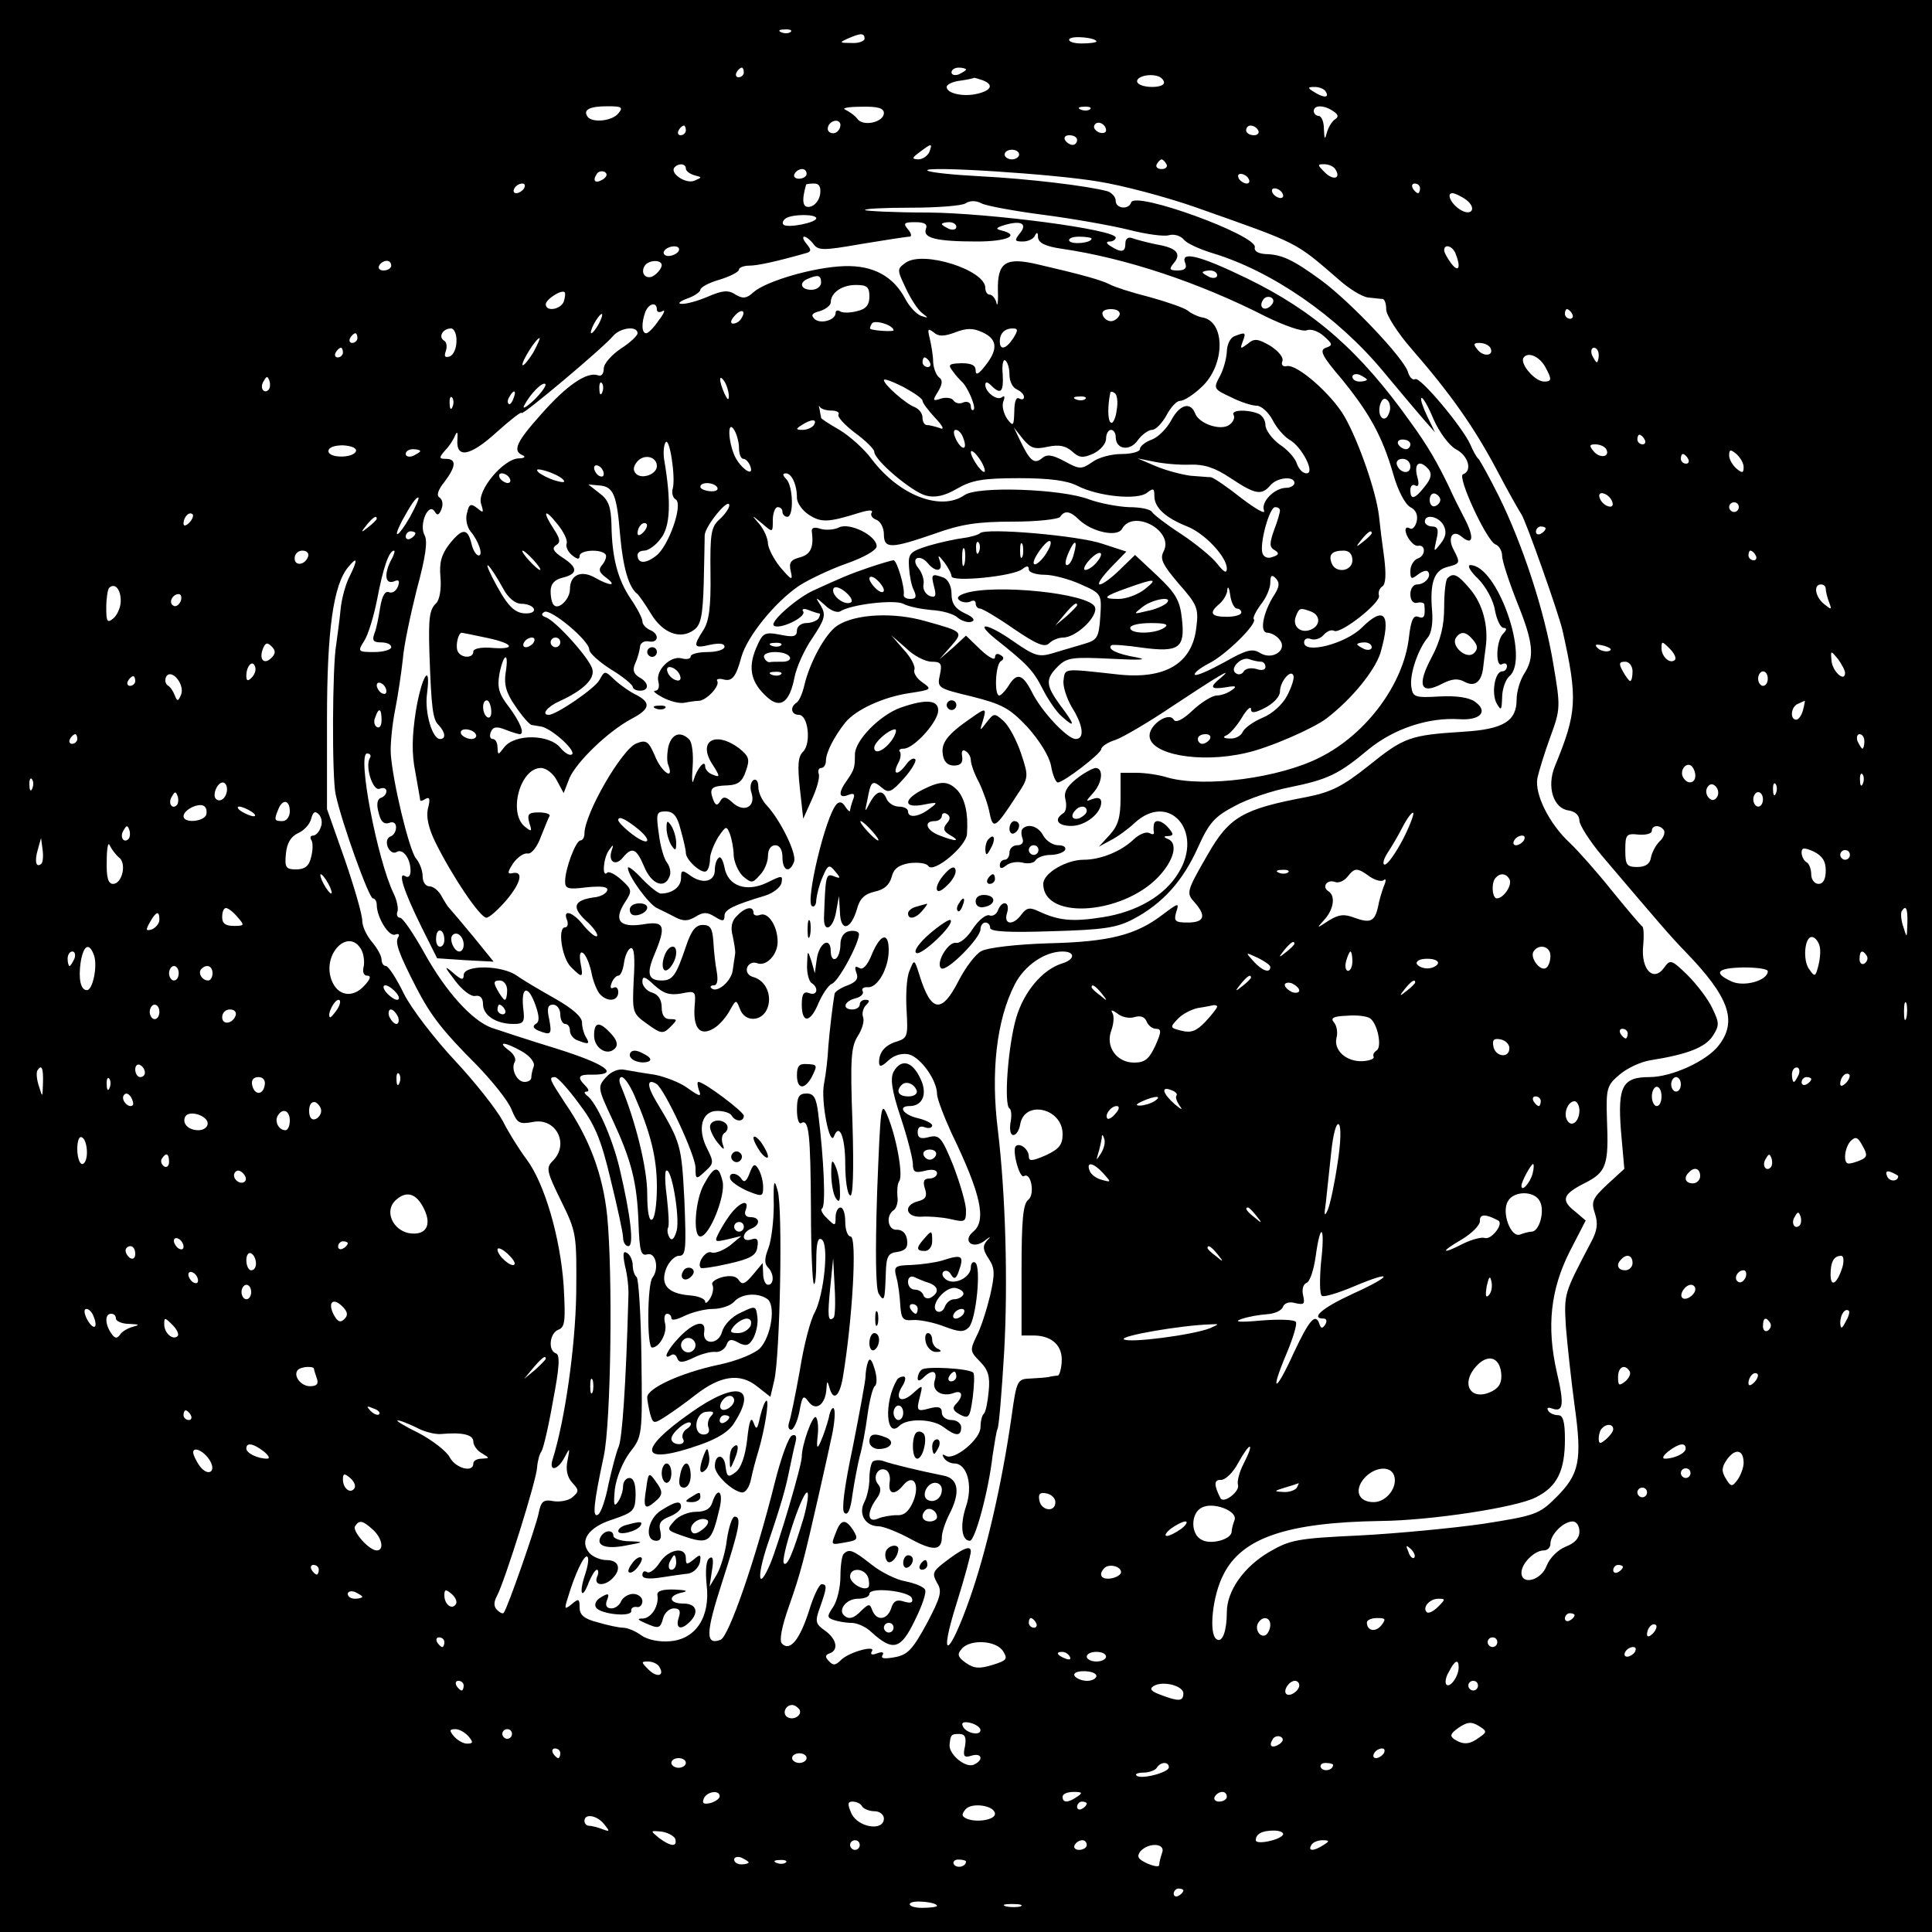 <?xml version="1.0" standalone="no"?>
<!DOCTYPE svg PUBLIC "-//W3C//DTD SVG 20010904//EN"
 "http://www.w3.org/TR/2001/REC-SVG-20010904/DTD/svg10.dtd">
<svg version="1.0" xmlns="http://www.w3.org/2000/svg"
 width="400pt" height="400pt" viewBox="0 0 400 400"
 preserveAspectRatio="xMidYMid meet">
<g transform="translate(0,400) scale(0.1,-0.1)"
fill="#000000" stroke="none">
<path d="M0 2000 l0 -2000 2000 0 2000 0 0 2000 0 2000 -2000 0 -2000 0 0
-2000z m1637 1934 c-3 -3 -12 -4 -19 -1 -8 3 -5 6 6 6 11 1 17 -2 13 -5z m153
-14 c0 -5 -12 -10 -27 -9 -25 0 -26 1 -8 9 27 12 35 12 35 0z m480 -6 c0 -2
-14 -4 -31 -4 -16 0 -28 4 -25 9 5 8 56 3 56 -5z m-730 -64 c0 -5 -5 -10 -11
-10 -5 0 -7 5 -4 10 3 6 8 10 11 10 2 0 4 -4 4 -10z m460 6 c0 -2 -7 -6 -15
-10 -8 -3 -15 -1 -15 4 0 6 7 10 15 10 8 0 15 -2 15 -4z m410 -27 c0 -12 -47
-12 -55 0 -6 11 23 20 43 13 6 -2 12 -8 12 -13z m-376 5 c24 -9 19 -21 -10
-28 -28 -7 -64 0 -64 14 0 5 12 11 28 13 15 2 28 5 29 6 1 0 8 -2 17 -5z m711
-24 c8 -13 -5 -13 -25 0 -13 8 -13 10 2 10 9 0 20 -4 23 -10z m-1465 -45 c-13
-16 -55 -20 -64 -6 -9 14 5 21 42 21 29 0 33 -2 22 -15z m550 1 c0 -19 -43
-29 -55 -12 -5 7 -17 15 -25 19 -8 3 6 6 33 6 34 1 47 -3 47 -13z m427 8 c-3
-3 -12 -4 -19 -1 -8 3 -5 6 6 6 11 1 17 -2 13 -5z m503 -4 c11 -7 12 -12 4
-17 -7 -5 -14 -17 -17 -28 -4 -15 -5 -14 -6 8 0 15 -5 27 -11 27 -5 0 -10 5
-10 10 0 13 21 13 40 0z m-1020 -28 c0 -13 -12 -22 -22 -16 -10 6 -1 24 13 24
5 0 9 -4 9 -8z m550 -12 c0 -5 -7 -7 -15 -4 -8 4 -12 10 -9 15 6 11 24 2 24
-11z m-870 0 c0 -5 -5 -10 -11 -10 -5 0 -7 5 -4 10 3 6 8 10 11 10 2 0 4 -4 4
-10z m1185 0 c3 -5 -1 -10 -9 -10 -9 0 -16 5 -16 10 0 6 4 10 9 10 6 0 13 -4
16 -10z m-375 -20 c0 -5 -4 -10 -9 -10 -6 0 -13 5 -16 10 -3 6 1 10 9 10 9 0
16 -4 16 -10z m-306 -25 c-4 -8 -14 -15 -23 -15 -14 1 -13 3 3 15 25 19 27 19
20 0z m186 -5 c0 -5 -7 -10 -15 -10 -8 0 -15 5 -15 10 0 6 7 10 15 10 8 0 15
-4 15 -10z m305 -20 c3 -5 -1 -10 -10 -10 -9 0 -13 5 -10 10 3 6 8 10 10 10 2
0 7 -4 10 -10z m-995 -9 c0 -5 8 -11 18 -14 16 -4 16 -4 0 -11 -18 -8 -53 16
-41 28 9 9 23 7 23 -3z m1345 -2 c12 -19 -5 -23 -22 -6 -16 16 -16 17 -1 17 9
0 20 -5 23 -11z m-1516 -20 c-16 -10 -23 -4 -14 10 3 6 11 8 17 5 6 -4 5 -9
-3 -15z m421 11 c0 -5 -7 -10 -16 -10 -8 0 -12 5 -9 10 3 6 10 10 16 10 5 0 9
-4 9 -10z m605 -16 c50 -8 140 -32 200 -53 218 -77 204 -70 297 -150 21 -19
49 -36 61 -37 12 -1 25 -3 30 -3 4 -1 7 -10 7 -22 0 -11 24 -49 53 -82 81 -93
130 -163 177 -252 23 -44 46 -84 50 -90 9 -13 76 -202 85 -240 32 -143 30
-170 -16 -282 -17 -42 -3 -87 29 -91 13 -2 22 -10 22 -21 0 -9 21 -42 46 -72
119 -140 141 -166 173 -199 91 -94 109 -144 69 -195 -25 -32 -97 -65 -143 -65
-56 0 -66 -19 -59 -111 l7 -79 -35 -32 c-31 -29 -34 -36 -26 -60 7 -21 5 -36
-8 -60 -56 -107 -56 -105 -52 -175 3 -37 11 -111 18 -163 16 -114 10 -142 -38
-190 -35 -35 -43 -38 -152 -55 -63 -9 -178 -20 -255 -24 -129 -6 -144 -9 -187
-34 -53 -31 -88 -81 -88 -125 0 -38 -9 -64 -21 -56 -17 10 -9 90 14 134 38 76
131 108 326 111 103 1 281 28 321 49 44 22 60 55 60 120 0 37 -4 50 -14 50 -8
0 -18 4 -21 10 -3 5 0 7 8 4 24 -9 26 8 10 76 -21 93 -13 170 27 249 l33 64
-21 18 c-31 24 -27 36 18 59 46 23 51 37 47 133 -2 64 0 70 26 92 15 13 44 27
65 30 75 12 112 26 128 50 14 22 14 27 -1 58 -9 19 -32 49 -51 68 -34 33 -36
33 -49 15 -22 -30 -48 -3 -43 46 2 21 1 39 -2 40 -3 2 -31 35 -62 73 -31 39
-71 84 -88 100 -43 40 -73 101 -67 134 3 14 15 53 27 86 21 57 21 62 6 150
-18 110 -64 249 -113 348 -20 40 -39 74 -42 77 -4 3 -11 16 -17 30 -17 37
-104 141 -114 135 -5 -3 -12 4 -15 15 -9 29 -120 146 -180 190 -59 43 -81 53
-115 54 -15 1 -24 6 -22 14 5 25 -248 117 -256 93 -5 -16 -32 -13 -32 3 0 8
-8 17 -17 20 -40 11 -164 26 -263 31 -57 3 -106 8 -110 12 -9 10 262 -7 355
-23z m310 6 c3 -5 2 -10 -4 -10 -5 0 -13 5 -16 10 -3 6 -2 10 4 10 5 0 13 -4
16 -10z m-1500 -20 c-3 -5 -11 -10 -16 -10 -6 0 -7 5 -4 10 3 6 11 10 16 10 6
0 7 -4 4 -10z m613 -12 c-2 -13 -11 -24 -21 -26 -15 -3 -18 11 -8 46 1 1 8 2
17 2 10 0 14 -7 12 -22z m1242 12 c0 -5 -2 -10 -4 -10 -3 0 -8 5 -11 10 -3 6
-1 10 4 10 6 0 11 -4 11 -10z m-285 -10 c3 -5 2 -10 -4 -10 -5 0 -13 5 -16 10
-3 6 -2 10 4 10 5 0 13 -4 16 -10z m381 -14 c22 -17 11 -35 -13 -20 -19 12
-29 34 -16 34 5 0 18 -6 29 -14z m-874 -31 c61 -8 140 -22 176 -31 35 -9 72
-14 82 -11 11 3 24 -1 31 -9 6 -8 33 -20 59 -28 123 -37 258 -130 353 -244 34
-41 72 -86 85 -101 l23 -26 -16 33 c-9 19 -15 36 -12 38 2 3 14 -17 25 -44 12
-27 32 -54 46 -62 26 -13 35 -45 15 -52 -13 -4 49 -138 67 -145 8 -3 14 -14
14 -24 0 -10 14 -53 31 -96 34 -84 37 -114 14 -149 -8 -13 -15 -36 -15 -52 0
-45 -27 -62 -111 -67 -109 -7 -122 -11 -195 -70 -54 -43 -78 -55 -128 -65
-133 -25 -161 -41 -206 -120 -44 -76 -44 -79 -27 -98 25 -28 21 -42 -14 -42
-26 0 -29 3 -24 21 7 21 5 20 -27 -4 -56 -43 -111 -57 -237 -60 -66 -2 -126
-9 -139 -16 -12 -6 -33 -34 -47 -61 -35 -69 -57 -67 -81 10 -11 35 -11 35 -21
10 -6 -13 -8 -50 -6 -82 3 -52 2 -57 -19 -64 -25 -7 -38 -22 -38 -43 0 -11 5
-10 20 4 12 11 28 15 42 12 25 -7 58 -54 58 -82 0 -9 14 -46 30 -81 61 -126
73 -181 45 -204 -23 -19 -2 -37 22 -20 14 11 16 11 6 1 -9 -11 -8 -19 4 -37
13 -20 13 -31 3 -76 -7 -29 -19 -67 -28 -84 -14 -29 -14 -32 7 -53 17 -17 21
-31 18 -61 -2 -22 -6 -43 -10 -47 -4 -3 -7 -16 -7 -28 0 -25 -55 -70 -72 -59
-7 4 -8 3 -4 -4 4 -7 14 -12 22 -12 26 0 39 -45 24 -89 -13 -39 -9 -71 8 -71
11 0 39 105 47 176 4 26 8 51 10 55 3 3 9 76 14 160 8 143 3 326 -13 459 -15
120 -3 228 35 302 20 39 62 68 99 68 27 0 26 -17 -2 -25 -40 -13 -78 -58 -94
-112 -17 -58 -26 -180 -14 -188 4 -2 5 -16 2 -30 -2 -14 0 -25 6 -25 6 0 12
10 14 21 8 53 88 35 88 -19 0 -22 -7 -31 -35 -44 -28 -12 -35 -13 -35 -2 0 14
-18 29 -27 21 -8 -9 8 -68 17 -62 15 9 23 -38 9 -49 -11 -8 -14 -43 -14 -146
l0 -135 27 0 c37 -1 59 -22 56 -56 -1 -15 -5 -27 -8 -27 -3 0 -9 -1 -15 -2 -5
-2 -23 -3 -40 -4 -29 -1 -30 -2 -41 -81 -20 -139 -52 -277 -86 -374 -44 -125
-66 -132 -27 -9 16 51 29 99 29 106 0 14 -18 6 -59 -26 -20 -16 -21 -21 -11
-39 11 -17 8 -29 -21 -84 -29 -53 -39 -65 -66 -70 -22 -4 -30 -3 -26 4 4 6 0
8 -11 4 -10 -4 -15 -3 -11 4 10 14 -47 -1 -64 -18 -11 -11 -16 -12 -25 -2 -8
8 -8 13 2 16 19 7 14 30 -10 47 -20 14 -21 19 -10 49 14 40 15 47 3 47 -5 0
-17 -25 -26 -55 -19 -59 -39 -85 -56 -68 -6 6 -1 34 15 79 24 68 31 97 60 224
8 36 20 88 26 117 7 29 10 58 7 65 -2 7 -8 0 -11 -17 -4 -16 -12 -39 -17 -50
-7 -16 -9 -14 -6 13 2 18 0 35 -4 38 -7 4 -29 -57 -29 -82 0 -18 -48 -180 -65
-221 -25 -59 -29 -30 -6 39 30 88 38 118 46 158 4 19 9 43 12 54 3 12 1 17 -7
14 -7 -2 -23 -46 -36 -98 -40 -160 -95 -318 -112 -325 -32 -12 -31 14 3 119
36 112 41 136 26 136 -5 0 -12 -21 -16 -47 -3 -27 -13 -59 -21 -73 l-15 -25 5
33 c4 23 2 31 -5 26 -7 -4 -9 -24 -6 -55 8 -66 -22 -113 -76 -117 -22 -2 -46
3 -59 12 -12 9 -29 16 -38 16 -8 0 -32 5 -52 11 -28 7 -38 15 -38 31 0 18 -2
19 -16 7 -15 -12 -16 -11 -9 11 15 51 35 93 41 87 4 -3 1 -20 -5 -38 -13 -39
-6 -53 8 -15 6 14 13 26 17 26 3 0 4 -7 0 -15 -7 -18 15 -20 32 -3 19 19 14
38 -12 38 -13 0 -29 7 -36 15 -21 25 -2 53 48 69 44 15 47 18 48 51 0 23 -4
35 -13 35 -7 0 -13 -8 -13 -17 0 -10 -5 -25 -11 -33 -8 -11 -9 -5 -6 27 3 23
16 56 31 76 26 33 26 35 24 196 -1 89 -6 165 -10 167 -4 3 -8 14 -8 24 0 10
-5 22 -12 26 -8 5 -9 -2 -4 -27 5 -19 8 -47 7 -64 -5 -185 -13 -293 -20 -310
-5 -11 -14 -46 -21 -77 -6 -32 -16 -61 -22 -64 -12 -7 -9 23 12 121 15 69 19
378 7 499 -9 84 -36 158 -87 232 -32 49 -35 54 -21 54 5 0 27 -24 49 -54 33
-43 46 -73 66 -157 14 -57 26 -112 26 -121 0 -10 5 -18 11 -18 12 0 5 62 -18
160 -15 64 -48 138 -68 152 -6 5 -6 8 0 8 5 0 4 5 -3 12 -18 18 -15 24 15 23
58 0 27 22 -75 54 -59 18 -119 38 -134 43 -41 15 -96 76 -140 156 -22 39 -44
72 -50 72 -5 0 -8 6 -5 13 2 6 -1 23 -8 37 -34 70 -76 290 -55 290 6 0 9 -4 6
-9 -11 -17 6 -70 20 -64 8 3 14 1 14 -5 0 -6 -5 -12 -12 -14 -7 -3 -9 -14 -4
-31 4 -18 11 -24 21 -21 9 4 15 0 15 -9 0 -8 -5 -17 -12 -19 -7 -3 -9 -12 -5
-22 4 -9 12 -14 18 -10 13 8 29 -13 29 -39 0 -11 -5 -15 -11 -11 -16 10 -4
-29 34 -106 l32 -64 59 -4 58 -3 -43 53 c-24 29 -46 55 -49 58 -3 3 -10 14
-16 25 -6 11 -17 20 -25 20 -8 0 -14 9 -14 21 0 11 -6 28 -14 37 -14 18 -48
158 -52 217 -1 19 3 60 9 90 6 30 13 78 16 105 2 28 16 93 29 145 18 66 23
100 16 112 -12 22 8 69 21 49 5 -9 9 -8 14 5 4 10 2 20 -4 24 -7 4 -3 16 10
32 24 32 26 48 3 48 -14 0 -15 2 -1 18 9 9 18 24 21 32 4 8 5 4 4 -10 -3 -40
26 -35 81 15 29 26 52 44 52 40 0 -7 168 134 189 159 15 18 51 22 51 6 0 -5
-16 -20 -35 -32 -19 -13 -35 -31 -35 -41 0 -11 -5 -17 -12 -14 -23 8 -65 -21
-117 -80 -52 -58 -61 -77 -38 -86 6 -3 2 -6 -9 -6 -32 -1 -87 -67 -78 -94 6
-19 5 -20 -8 -9 -13 10 -17 9 -21 -10 -4 -12 0 -29 7 -38 17 -20 27 -50 17
-50 -5 0 -12 11 -15 25 -8 32 -19 32 -46 -2 -16 -21 -21 -38 -18 -69 2 -24 -2
-46 -9 -53 -14 -13 -16 -31 -14 -101 4 -116 7 -140 19 -151 14 -15 16 -29 3
-29 -16 0 -32 55 -27 93 9 69 -11 38 -23 -35 -8 -52 -9 -88 -1 -127 5 -29 10
-56 10 -58 0 -2 5 -1 11 3 9 5 10 -1 5 -20 -4 -17 1 -40 15 -69 35 -71 93
-157 106 -157 6 0 25 17 42 37 31 37 35 61 11 55 -10 -2 -9 3 2 20 9 13 22 22
30 21 8 -2 20 13 28 35 8 20 16 40 18 43 1 4 -9 7 -23 7 -21 0 -24 -4 -19 -22
6 -18 5 -19 -10 -7 -34 29 -9 121 34 121 11 0 26 -12 33 -26 l14 -26 12 31
c15 34 80 97 129 123 38 20 40 33 10 49 -13 6 -33 20 -45 31 -21 20 -21 20
-32 0 -9 -17 -89 -72 -105 -72 -16 0 -3 17 22 28 50 23 75 47 68 68 -8 24 -76
99 -96 106 -9 3 -10 7 -3 11 12 8 93 -59 93 -78 0 -7 20 -25 45 -41 25 -15 45
-32 45 -36 0 -4 7 -8 15 -8 20 0 19 17 -2 28 -11 7 -14 15 -8 28 5 11 9 26 10
34 0 8 8 14 18 12 21 -4 23 16 2 24 -8 4 -15 11 -15 18 0 6 -11 27 -24 46 -27
40 -39 85 -40 153 -1 38 -6 52 -25 66 l-23 18 22 -2 c30 -2 37 -18 44 -104 6
-67 18 -108 36 -121 3 -3 16 -21 28 -41 24 -40 61 -54 89 -33 14 10 18 29 20
96 1 46 2 91 2 100 1 19 50 79 51 62 0 -6 -9 -19 -20 -29 -18 -16 -20 -30 -19
-112 1 -71 -3 -99 -15 -118 -22 -34 -20 -38 14 -30 19 4 30 3 30 -4 0 -6 -16
-11 -35 -11 -19 0 -35 -4 -35 -9 0 -5 -8 -7 -19 -4 -23 6 -54 -25 -48 -48 3
-11 0 -19 -6 -19 -7 0 0 -6 15 -14 15 -8 35 -13 45 -11 10 2 23 4 30 4 16 1
44 31 38 41 -3 4 4 6 14 3 17 -4 25 6 36 47 12 42 68 112 119 147 20 13 64 34
98 46 37 13 63 28 63 36 0 22 -56 50 -78 39 -10 -5 -27 -6 -38 -3 -14 5 -20 2
-18 -7 4 -32 -3 -46 -25 -52 -19 -5 -23 -11 -19 -28 5 -21 2 -20 -21 7 -14 17
-25 39 -26 49 0 11 -8 29 -17 40 -18 21 -18 21 5 2 22 -19 22 -19 22 7 0 15 5
27 10 27 6 0 10 -4 10 -10 0 -5 5 -10 10 -10 14 0 12 64 -2 78 -8 8 -8 12 -1
12 12 0 23 -23 23 -51 0 -10 11 -26 25 -35 25 -16 39 -16 103 4 19 6 30 7 27
1 -4 -5 1 -12 9 -15 9 -3 16 -17 16 -30 0 -31 15 -30 105 1 55 20 90 25 162
25 50 0 95 5 98 10 9 14 21 12 39 -6 26 -25 79 -37 89 -19 23 42 109 -4 86
-47 -8 -15 -2 -27 31 -66 38 -43 42 -51 37 -90 -8 -76 -65 -110 -166 -98 -109
12 -106 13 -109 -12 -2 -12 6 -37 17 -56 24 -38 27 -66 8 -66 -17 0 -71 57
-91 98 -19 37 -31 40 -48 12 -7 -11 -16 -20 -19 -20 -11 0 -8 64 3 71 7 4 7 9
-1 13 -6 4 -11 2 -11 -5 0 -7 -13 0 -30 16 l-30 29 -27 -25 -28 -24 23 26 c27
31 27 31 -52 53 -66 19 -145 15 -182 -9 -25 -16 -58 -77 -69 -125 -4 -17 -11
-32 -16 -35 -14 -9 -11 -25 5 -25 19 0 26 -58 9 -76 -11 -10 -12 -29 -7 -76
l7 -63 18 40 c10 22 17 46 14 53 -2 6 0 12 5 12 6 0 10 7 10 15 0 17 17 50 40
79 22 27 79 53 133 61 46 7 47 8 27 22 -12 8 -19 20 -17 26 3 7 -7 26 -22 42
l-26 30 31 -27 c16 -16 40 -28 53 -28 19 0 22 -4 17 -27 -6 -27 -5 -28 66 -45
63 -16 78 -24 115 -63 25 -28 45 -60 49 -80 3 -19 10 -35 14 -35 12 0 90 60
90 69 0 5 13 14 29 19 15 5 68 36 117 69 95 63 130 84 102 60 -25 -20 -22 -25
10 -20 21 4 24 2 12 -6 -8 -6 -22 -11 -31 -11 -9 0 -32 -14 -50 -31 -21 -20
-35 -26 -39 -19 -10 17 -50 -10 -50 -33 0 -39 104 -58 199 -36 47 10 141 51
168 72 52 40 99 98 111 135 23 80 9 100 -39 52 -34 -33 -119 -55 -119 -30 0 7
6 10 14 7 8 -3 20 1 26 8 7 8 16 12 22 9 13 -8 98 59 93 73 -2 7 1 15 7 19 7
4 8 25 4 58 -4 28 -9 68 -11 88 -6 51 -42 154 -71 205 -27 47 -99 110 -120
105 -8 -2 -12 3 -9 10 3 8 -8 21 -25 32 -26 15 -33 16 -47 4 -15 -11 -16 -11
-10 5 7 19 6 20 -17 11 -9 -3 -16 -18 -16 -33 -1 -14 -7 -37 -15 -51 -13 -24
-12 -26 23 -42 19 -10 44 -18 54 -18 9 0 24 -13 33 -30 8 -16 24 -34 34 -40
26 -14 55 -70 36 -70 -8 0 -16 9 -20 20 -3 11 -19 29 -36 40 -16 12 -29 30
-29 40 0 10 -7 21 -16 24 -24 9 -56 7 -50 -3 3 -5 0 -14 -8 -20 -17 -14 -64 1
-72 24 -10 24 -32 17 -49 -15 -9 -17 -27 -35 -40 -40 -14 -5 -25 -14 -25 -20
0 -5 -17 -10 -38 -10 -21 0 -48 -7 -61 -17 -22 -15 -26 -15 -57 2 -26 14 -37
15 -47 6 -16 -13 -25 -5 -46 39 l-12 25 19 -24 c16 -19 24 -22 51 -16 24 5 37
2 50 -9 15 -14 23 -15 45 -5 14 7 26 20 26 31 0 10 5 18 10 18 6 0 10 -7 10
-15 0 -26 30 -30 46 -6 8 11 22 21 29 21 8 0 21 14 30 30 9 17 21 30 28 30 8
0 27 12 44 28 50 45 51 138 1 145 -9 2 -22 8 -29 14 -8 6 -43 18 -79 28 -36 9
-73 21 -82 26 -17 9 -60 21 -151 42 -65 15 -82 4 -81 -54 1 -24 -1 -36 -3 -26
-2 9 -9 17 -14 17 -5 0 -9 6 -9 14 0 37 -129 78 -165 52 -18 -13 -18 -14 0
-52 10 -22 25 -45 34 -52 14 -11 14 -11 -2 -6 -10 4 -24 19 -32 34 -25 48 -67
71 -127 69 -63 -2 -162 -31 -188 -54 -14 -13 -22 -14 -37 -5 -15 10 -27 9 -57
-4 -21 -9 -46 -16 -55 -15 -9 0 -4 5 12 11 15 5 27 14 27 18 0 5 18 15 40 21
22 7 40 16 40 21 0 4 10 8 21 8 18 0 58 9 118 26 11 3 11 7 1 19 -7 8 -9 15
-5 15 4 0 13 -7 19 -15 10 -14 20 -14 100 0 49 8 93 15 99 15 5 0 4 7 -3 15
-11 13 -8 15 15 15 19 0 26 -4 22 -14 -7 -19 22 -26 106 -26 62 0 91 13 50 23
-13 3 -11 6 10 12 33 9 45 1 27 -20 -10 -13 -9 -15 8 -15 11 0 23 6 25 13 4 7
6 6 6 -4 1 -12 15 -19 49 -24 131 -19 283 -69 424 -141 37 -18 74 -31 83 -28
9 4 25 -2 36 -12 18 -16 19 -19 4 -24 -14 -5 -8 -17 33 -65 57 -70 84 -118
107 -198 9 -32 24 -61 35 -67 12 -6 16 -17 13 -30 -3 -11 -9 -17 -14 -14 -5 3
-9 2 -9 -3 0 -14 17 -35 26 -33 16 3 16 -20 0 -26 -9 -3 -16 -15 -16 -26 0
-17 2 -18 15 -8 9 7 18 10 21 7 9 -9 -5 -27 -22 -27 -8 0 -14 -9 -14 -20 0
-13 6 -20 14 -18 8 2 15 0 15 -4 2 -24 0 -30 -13 -25 -10 4 -15 -8 -19 -43
-11 -96 -88 -200 -184 -248 -84 -43 -238 -63 -315 -42 -18 6 -48 10 -65 10
l-33 0 0 -52 c0 -40 -5 -57 -22 -76 l-23 -25 24 13 c14 7 36 23 50 36 71 66
144 -17 91 -103 -28 -47 -86 -81 -157 -92 -63 -10 -91 -7 -132 12 -19 9 -25 8
-36 -6 -17 -24 -38 -22 -30 3 7 23 -10 28 -19 5 -3 -8 -11 -13 -18 -10 -7 2
-22 -10 -34 -28 -11 -18 -27 -31 -35 -29 -17 2 -43 -44 -30 -53 12 -7 81 63
81 81 0 8 5 14 10 14 6 0 10 -5 10 -11 0 -8 39 -10 128 -7 106 3 134 7 168 25
61 32 103 79 134 148 23 51 34 64 76 86 27 15 78 32 114 39 79 16 102 27 164
79 53 43 124 66 187 62 44 -3 61 16 33 36 -12 9 -39 13 -74 11 -51 -3 -55 -1
-58 20 -4 26 14 78 34 102 8 9 11 32 9 55 -5 58 4 84 31 91 27 7 28 8 14 35
-14 25 -3 44 16 28 24 -20 27 -2 6 38 -11 21 -25 49 -31 63 -25 52 -45 87 -80
135 -105 148 -200 231 -340 299 -99 48 -138 57 -127 31 4 -10 -1 -15 -16 -15
-17 0 -18 3 -8 15 17 20 6 32 -36 39 -19 4 -42 10 -50 13 -8 3 -14 -1 -14 -11
0 -18 -8 -20 -30 -6 -10 6 -11 10 -2 10 6 0 12 4 12 8 0 17 -262 51 -389 52
-69 0 -127 3 -130 5 -2 3 40 5 95 5 54 0 106 4 113 9 9 6 22 6 33 0 9 -5 68
-16 130 -24z m-472 -7 c0 -9 -60 -21 -68 -13 -3 3 -1 9 5 13 14 9 63 9 63 0z
m290 -18 c0 -5 -7 -7 -15 -4 -8 4 -15 8 -15 10 0 2 7 4 15 4 8 0 15 -4 15 -10z
m280 -24 c0 -9 -40 -13 -46 -5 -3 5 6 9 20 9 14 0 26 -2 26 -4z m-855 -26 c-3
-5 -13 -10 -21 -10 -8 0 -12 5 -9 10 3 6 13 10 21 10 8 0 12 -4 9 -10z m1609
-6 c11 -28 6 -39 -9 -20 -8 11 -15 23 -15 28 0 14 18 9 24 -8z m-2204 -24 c0
-5 -7 -10 -16 -10 -8 0 -12 5 -9 10 3 6 10 10 16 10 5 0 9 -4 9 -10z m560 1
c0 -5 -6 -14 -14 -20 -16 -13 -32 2 -21 19 8 12 35 13 35 1z m1150 -21 c0 -5
-7 -7 -15 -4 -8 4 -15 8 -15 10 0 2 7 4 15 4 8 0 15 -4 15 -10z m-820 -15 c0
-8 -9 -15 -20 -15 -22 0 -27 15 -7 23 21 9 27 7 27 -8z m100 -29 c0 -17 -7
-26 -25 -30 -14 -4 -30 -4 -35 -1 -6 4 -10 2 -10 -3 0 -15 -32 -24 -44 -12 -8
8 -4 12 12 16 12 4 22 12 22 18 0 20 23 36 52 36 23 0 28 -4 28 -24z m-633
-11 c-7 -16 -37 -21 -37 -5 0 10 32 31 39 25 2 -2 1 -11 -2 -20z m1464 -8
c-13 -13 -26 -3 -16 12 3 6 11 8 17 5 6 -4 6 -10 -1 -17z m-1271 -8 c0 -5 5
-7 12 -3 6 4 3 -5 -8 -19 -10 -15 -22 -27 -26 -27 -10 0 -10 22 -2 44 7 18 24
22 24 5z m175 -18 c-3 -6 -11 -11 -17 -11 -6 0 -6 6 2 15 14 17 26 13 15 -4z
m783 7 c-3 -7 -11 -13 -18 -13 -7 0 -15 6 -17 13 -3 7 4 12 17 12 13 0 20 -5
18 -12z m937 2 c3 -5 1 -10 -4 -10 -6 0 -11 5 -11 10 0 6 2 10 4 10 3 0 8 -4
11 -10z m-2015 -20 c-6 -11 -13 -20 -16 -20 -2 0 0 9 6 20 6 11 13 20 16 20 2
0 0 -9 -6 -20z m610 -14 c0 -3 -40 -1 -48 3 -2 0 0 6 3 11 5 9 45 -3 45 -14z
m-905 -23 c0 -14 -6 -28 -14 -31 -10 -3 -12 0 -8 11 3 9 2 19 -4 22 -12 8 -2
25 15 25 6 0 12 -12 11 -27z m1033 19 c23 9 37 9 56 0 31 -14 33 -35 6 -69
-14 -18 -20 -21 -20 -10 0 11 -9 15 -30 15 -26 -1 -28 -3 -17 -17 6 -9 15 -18
18 -21 12 -10 30 -52 25 -58 -3 -3 -6 0 -6 7 0 7 -7 11 -15 8 -8 -4 -17 -2
-21 4 -3 5 -15 7 -25 4 -18 -6 -19 -5 -7 14 9 15 10 24 3 29 -6 4 -12 18 -13
32 0 14 -4 36 -7 49 -5 20 -4 22 8 13 10 -9 21 -9 45 0z m120 -12 c-15 -23
-28 -26 -28 -7 0 17 10 27 27 27 11 0 11 -4 1 -20z m-1358 0 c0 -5 -5 -10 -11
-10 -5 0 -7 5 -4 10 3 6 8 10 11 10 2 0 4 -4 4 -10z m364 -30 c-10 -16 -20
-28 -22 -26 -4 5 28 56 35 56 2 0 -4 -13 -13 -30z m1981 11 c10 -17 -12 -21
-25 -6 -10 12 -10 15 3 15 9 0 18 -4 22 -9z m-2375 -11 c0 -5 -5 -10 -11 -10
-5 0 -7 5 -4 10 3 6 8 10 11 10 2 0 4 -4 4 -10z m2600 -5 c0 -8 -2 -15 -4 -15
-2 0 -6 7 -10 15 -3 8 -1 15 4 15 6 0 10 -7 10 -15z m-110 -26 c13 -24 13 -29
-3 -29 -19 0 -50 36 -43 49 9 14 34 3 46 -20z m-1275 11 c3 -5 1 -10 -4 -10
-6 0 -11 5 -11 10 0 6 2 10 4 10 3 0 8 -4 11 -10z m165 -26 c0 -14 7 -27 15
-30 8 -4 15 -10 15 -16 0 -5 -4 -6 -10 -3 -6 4 -10 -7 -10 -27 -1 -30 -2 -32
-15 -15 -7 11 -11 26 -8 35 4 10 3 14 -2 10 -10 -9 -35 10 -35 25 0 7 4 7 12
-1 20 -20 26 -14 24 23 -2 19 1 32 5 29 5 -3 9 -16 9 -30z m740 -10 c0 -2 -7
-4 -15 -4 -8 0 -15 4 -15 10 0 5 7 7 15 4 8 -4 15 -8 15 -10z m-2274 -21 c-10
-10 -19 5 -10 18 6 11 8 11 12 0 2 -7 1 -15 -2 -18z m953 -13 c0 -10 -3 -8 -9
5 -12 27 -12 43 0 25 5 -8 9 -22 9 -30z m401 -10 c0 -4 12 -20 26 -35 17 -18
20 -26 9 -21 -9 3 -21 6 -26 6 -5 0 -9 7 -9 15 0 9 -7 18 -16 22 -19 7 -64 47
-64 56 0 4 18 -3 40 -14 22 -12 40 -24 40 -29z m-804 2 c-16 -15 -25 -20 -21
-12 13 25 38 50 44 45 3 -3 -8 -18 -23 -33z m141 16 c-3 -8 -6 -5 -6 6 -1 11
2 17 5 13 3 -3 4 -12 1 -19z m-184 -13 c-3 -9 -8 -14 -10 -11 -3 3 -2 9 2 15
9 16 15 13 8 -4z m1249 -24 c-2 -17 -8 -29 -12 -26 -7 4 -7 35 -1 63 1 2 5 1
9 -2 5 -3 7 -19 4 -35z m-1375 7 c-3 -8 -6 -5 -6 6 -1 11 2 17 5 13 3 -3 4
-12 1 -19z m1310 16 c-3 -3 -12 -4 -19 -1 -8 3 -5 6 6 6 11 1 17 -2 13 -5z
m629 -29 c-8 -23 -25 -9 -19 16 4 13 9 17 16 10 5 -5 7 -17 3 -26z m-1155 5
c11 0 18 -4 15 -8 -3 -5 13 -22 34 -38 22 -16 40 -34 40 -39 0 -18 79 -84 107
-91 19 -5 38 -1 64 14 31 18 54 22 129 22 63 0 100 -5 121 -16 43 -22 125 -30
144 -14 13 10 15 9 15 -7 0 -24 23 -45 68 -63 36 -14 82 -63 82 -87 0 -11 -6
-8 -20 10 -11 14 -44 41 -74 61 -31 20 -58 41 -61 46 -3 6 -25 10 -48 10 -23
1 -60 8 -82 16 -57 22 -231 28 -258 9 -49 -34 -135 -1 -192 74 -16 22 -47 49
-67 61 -21 12 -38 23 -38 25 0 2 -2 9 -3 17 -2 7 -2 10 0 6 3 -5 14 -8 24 -8z
m-36 -30 c-3 -5 -14 -10 -23 -10 -15 0 -15 2 -2 10 20 13 33 13 25 0z m-155
-47 c0 -13 4 -23 9 -23 5 0 11 -7 14 -14 10 -26 -19 -7 -32 20 -14 32 -15 76
-1 54 5 -8 10 -25 10 -37z m464 21 c10 -25 -1 -29 -14 -5 -6 12 -7 21 -1 21 5
0 12 -7 15 -16z m1411 -4 c3 -5 1 -10 -4 -10 -6 0 -11 5 -11 10 0 6 2 10 4 10
3 0 8 -4 11 -10z m-2012 -101 c-3 -9 0 -20 6 -23 16 -10 -15 -98 -41 -117 -22
-17 -38 -16 -38 2 0 5 6 9 14 9 8 0 24 11 34 25 20 25 22 76 7 164 -2 13 -1
29 3 35 8 13 21 -71 15 -95z m1527 91 c0 -5 -4 -10 -9 -10 -6 0 -13 5 -16 10
-3 6 1 10 9 10 9 0 16 -4 16 -10z m-2183 -14 c-5 -15 -57 -15 -57 0 0 8 13 12
30 12 18 -1 29 -6 27 -12z m2588 5 c10 -17 -12 -21 -25 -6 -10 12 -10 15 3 15
9 0 18 -4 22 -9z m-2455 -5 c0 -2 -7 -6 -15 -10 -8 -3 -15 -1 -15 4 0 6 7 10
15 10 8 0 15 -2 15 -4z m1169 -41 c0 -5 -6 -1 -14 9 -8 11 -15 24 -15 30 0 5
7 1 15 -10 8 -10 14 -23 14 -29z m1571 8 c0 -13 -3 -13 -15 -3 -8 7 -15 19
-15 27 0 13 3 13 15 3 8 -7 15 -19 15 -27z m-2250 2 c0 -17 -31 -28 -43 -16
-7 7 -6 15 2 25 14 17 41 11 41 -9z m2135 15 c3 -5 1 -10 -4 -10 -6 0 -11 5
-11 10 0 6 2 10 4 10 3 0 8 -4 11 -10z m-1031 -12 c29 1 51 -6 84 -28 51 -34
64 -36 82 -15 14 17 50 20 50 5 0 -5 -8 -10 -17 -10 -24 0 -53 -29 -46 -47 4
-9 -17 3 -46 25 -29 23 -58 43 -64 44 -7 0 -25 2 -42 3 -16 2 -48 10 -70 19
l-40 17 35 -7 c19 -4 53 -7 74 -6z m456 -4 c0 -17 -22 -14 -28 4 -2 7 3 12 12
12 9 0 16 -7 16 -16z m-1670 -15 c0 -6 -4 -7 -10 -4 -5 3 -10 11 -10 16 0 6 5
7 10 4 6 -3 10 -11 10 -16z m1708 9 c7 -9 5 -19 -8 -35 -21 -27 -30 -29 -30
-7 0 8 5 12 10 9 7 -4 9 2 4 19 -7 28 6 35 24 14z m-1793 -20 c7 -7 2 -8 -15
-3 -14 4 -29 12 -35 17 -7 7 -2 8 15 3 14 -4 30 -12 35 -17z m-110 2 c3 -5 2
-10 -4 -10 -5 0 -13 5 -16 10 -3 6 -2 10 4 10 5 0 13 -4 16 -10z m430 -19 c3
-6 -4 -9 -15 -8 -11 1 -20 5 -20 9 0 11 28 10 35 -1z m1497 -26 c0 -5 -5 -11
-11 -13 -6 -2 -11 4 -11 13 0 9 5 15 11 13 6 -2 11 -8 11 -13z m356 -4 c3 -8
-1 -12 -9 -9 -7 2 -15 10 -17 17 -3 8 1 12 9 9 7 -2 15 -10 17 -17z m-2489
-31 c-24 -42 -38 -50 -17 -9 19 35 29 49 34 49 3 0 -5 -18 -17 -40z m2751 20
c0 -5 -4 -10 -10 -10 -5 0 -10 5 -10 10 0 6 5 10 10 10 6 0 10 -4 10 -10z
m-950 -7 c0 -4 -5 -22 -12 -40 -10 -28 -10 -36 1 -42 10 -6 9 -10 -4 -14 -9
-4 -18 -1 -21 7 -7 19 14 96 26 96 6 0 10 -3 10 -7z m-2258 -25 c-7 -7 -12 -8
-12 -2 0 14 12 26 19 19 2 -3 -1 -11 -7 -17z m781 -44 c-2 -6 3 -17 12 -24 10
-8 15 -9 15 -1 0 12 42 15 53 4 4 -3 1 -13 -5 -21 -10 -11 -8 -17 7 -28 24
-18 8 -18 -25 1 -28 15 -50 4 -50 -25 0 -20 -23 -43 -33 -33 -4 3 -7 16 -7 29
0 15 8 24 25 28 32 8 32 21 -1 42 -18 12 -22 19 -13 25 10 6 9 13 -4 33 -25
38 -20 45 7 11 13 -16 22 -34 19 -41z m-393 52 c0 -2 -8 -10 -17 -17 -16 -13
-17 -12 -4 4 13 16 21 21 21 13z m2209 -14 c6 -12 5 -23 -6 -37 -15 -19 -15
-19 -9 8 5 20 3 27 -9 27 -8 0 -15 5 -15 10 0 17 29 11 39 -8z m-1657 -14 c-7
-7 -12 -8 -12 -2 0 14 12 26 19 19 2 -3 -1 -11 -7 -17z m1868 8 c0 -3 -4 -8
-10 -11 -5 -3 -10 -1 -10 4 0 6 5 11 10 11 6 0 10 -2 10 -4z m-2340 -10 c0 -3
-4 -8 -10 -11 -5 -3 -10 -1 -10 4 0 6 5 11 10 11 6 0 10 -2 10 -4z m1980 0 c0
-2 -8 -10 -17 -17 -16 -13 -17 -12 -4 4 13 16 21 21 21 13z m-2202 -48 c-6
-18 -28 -21 -28 -4 0 9 7 16 16 16 9 0 14 -5 12 -12z m172 -7 c-15 -29 -13
-51 5 -45 11 5 13 2 9 -10 -4 -10 -12 -15 -19 -12 -8 3 -14 -8 -18 -32 -3 -20
-8 -45 -12 -54 -5 -14 -2 -18 14 -18 12 0 21 -4 21 -10 0 -5 -16 -10 -35 -10
-34 0 -35 1 -21 23 8 12 20 51 27 87 12 63 24 100 35 100 2 0 0 -9 -6 -19z
m295 -1 c10 -11 16 -20 13 -20 -3 0 -13 9 -23 20 -10 11 -16 20 -13 20 3 0 13
-9 23 -20z m1695 0 c0 -23 -35 -28 -43 -6 -7 18 1 26 25 26 11 0 18 -7 18 -20z
m835 10 c3 -5 1 -10 -4 -10 -6 0 -11 5 -11 10 0 6 2 10 4 10 3 0 8 -4 11 -10z
m-2910 -41 c-9 -16 -18 -49 -20 -72 -2 -23 -7 -55 -9 -72 -8 -45 -9 -275 -1
-310 13 -60 69 -215 77 -215 4 0 8 -6 8 -13 0 -26 25 -67 38 -62 8 3 10 0 6
-6 -6 -11 1 -32 38 -104 30 -58 55 -90 124 -159 33 -34 66 -75 73 -93 12 -29
16 -31 44 -26 48 10 77 -46 41 -81 -14 -14 -12 -22 18 -83 32 -65 32 -69 31
-192 -2 -110 -23 -260 -49 -343 -8 -26 11 -22 25 5 11 21 11 20 6 -7 -4 -18
-1 -34 10 -46 14 -15 14 -18 0 -30 -8 -7 -26 -10 -39 -8 -21 4 -26 0 -31 -26
-6 -28 -64 -195 -72 -205 -2 -3 -8 0 -14 6 -7 7 -7 16 0 29 16 30 82 240 83
266 1 13 5 28 9 33 4 6 15 53 24 105 13 68 15 95 6 98 -17 6 -13 42 5 49 14 5
15 19 11 91 -7 101 -40 213 -77 262 -15 20 -37 55 -49 79 -13 24 -57 80 -99
125 -42 45 -90 107 -106 139 -15 31 -32 57 -37 57 -5 0 -9 6 -9 13 0 8 -9 24
-20 37 -11 13 -20 32 -20 44 0 12 -16 68 -36 126 l-37 105 0 185 c0 185 13
279 44 316 19 23 20 16 4 -17z m317 -28 c10 -19 25 -31 37 -31 11 0 23 -4 26
-10 3 -6 -4 -10 -16 -10 -25 0 -40 17 -70 75 -22 44 -4 25 23 -24z m1596 -13
c-23 -36 -31 -78 -14 -78 7 0 19 -6 25 -14 18 -21 -14 -44 -40 -28 -16 10 -28
7 -74 -19 -31 -17 -58 -29 -61 -26 -3 3 9 13 28 23 35 17 102 83 94 92 -3 2 4
16 14 30 11 13 20 34 20 45 0 16 3 18 11 10 9 -9 8 -18 -3 -35z m-2388 -12 c0
-13 -7 -29 -15 -36 -13 -11 -15 -7 -15 22 0 19 3 38 6 41 12 11 24 -3 24 -27z
m2311 -16 c5 0 9 -4 9 -8 0 -5 -13 -9 -30 -9 -33 0 -38 8 -15 27 8 7 16 20 16
29 1 9 4 4 6 -11 2 -16 9 -28 14 -28z m1219 41 c0 -5 3 -18 7 -28 6 -16 5 -16
-10 -4 -19 15 -23 41 -7 41 6 0 10 -4 10 -9z m-3406 -26 c-4 -8 -10 -12 -15
-9 -11 6 -2 24 11 24 5 0 7 -7 4 -15z m2340 -21 c21 -8 20 -30 -1 -38 -21 -8
-38 8 -30 28 7 18 9 18 31 10z m-1704 -55 c56 -12 59 -25 4 -20 -19 1 -34 -2
-34 -8 0 -15 -27 -14 -33 2 -4 12 2 37 9 37 1 0 26 -5 54 -11z m95 -9 c-3 -5
-11 -10 -16 -10 -6 0 -7 5 -4 10 3 6 11 10 16 10 6 0 7 -4 4 -10z m55 0 c0 -5
-4 -10 -10 -10 -5 0 -10 5 -10 10 0 6 5 10 10 10 6 0 10 -4 10 -10z m-598 -32
c-15 -15 -26 -4 -18 18 5 13 9 15 18 6 9 -9 9 -15 0 -24z m2278 22 c0 -5 -7
-7 -15 -4 -8 4 -15 8 -15 10 0 2 7 4 15 4 8 0 15 -4 15 -10z m491 -8 c-7 -2
-18 1 -23 6 -8 8 -4 9 13 5 13 -4 18 -8 10 -11z m137 -18 c-10 -10 -28 6 -28
24 0 15 1 15 17 -1 9 -9 14 -19 11 -23z m352 -27 c0 -20 -25 1 -28 24 -2 23
-2 23 13 5 8 -11 15 -24 15 -29z m-2773 1 c-4 -25 1 -43 20 -70 14 -21 30 -39
34 -39 5 -1 13 -2 18 -3 20 -2 71 -47 66 -57 -4 -5 -15 1 -25 13 -23 28 -94
29 -116 1 -13 -17 -13 -17 -14 0 0 9 -4 17 -10 17 -5 0 -7 6 -4 14 4 11 12 13
31 5 13 -5 26 -9 29 -9 11 0 1 25 -22 56 -21 27 -25 40 -20 69 9 44 20 46 13
3z m1564 22 c5 0 9 -5 9 -11 0 -6 -8 -8 -19 -4 -11 3 -22 1 -26 -5 -3 -6 -11
-8 -16 -4 -15 9 11 36 28 29 8 -3 19 -5 24 -5z m-2090 -33 c-8 -8 -11 -7 -11
4 0 20 13 34 18 19 3 -7 -1 -17 -7 -23z m2859 13 c0 -11 -2 -20 -5 -20 -2 0
-9 9 -15 20 -9 16 -8 20 5 20 8 0 15 -9 15 -20z m-1972 -9 c3 -8 -1 -12 -9 -9
-7 2 -15 10 -17 17 -3 8 1 12 9 9 7 -2 15 -10 17 -17z m-1033 -39 c-6 -14 -8
-15 -13 -2 -3 8 -9 18 -15 21 -5 4 -6 12 -3 18 11 18 39 -16 31 -37z m2290 -2
c-9 -18 -31 -38 -51 -46 -19 -8 -37 -21 -41 -29 -3 -8 -15 -15 -27 -14 -12 0
-15 3 -8 6 8 3 22 19 33 37 10 17 19 25 19 18 0 -9 7 -9 30 3 17 9 30 23 30
33 0 21 23 48 28 33 2 -5 -4 -24 -13 -41z m995 35 c0 -8 -4 -15 -10 -15 -5 0
-10 7 -10 15 0 8 5 15 10 15 6 0 10 -7 10 -15z m-3380 -5 c0 -5 -5 -10 -11
-10 -5 0 -7 5 -4 10 3 6 8 10 11 10 2 0 4 -4 4 -10z m520 -21 c0 -6 -4 -7 -10
-4 -5 3 -10 11 -10 16 0 6 5 7 10 4 6 -3 10 -11 10 -16z m217 -39 c1 -11 -2
-18 -8 -15 -11 7 -12 35 -1 35 4 0 8 -9 9 -20z m2716 0 c-3 -11 -9 -20 -14
-20 -14 0 -11 28 4 33 6 3 13 6 14 6 0 1 -1 -8 -4 -19z m-2943 -21 c0 -11 -4
-18 -10 -14 -5 3 -7 12 -3 20 7 21 13 19 13 -6z m195 -29 c3 -5 -1 -10 -9 -10
-8 0 -18 5 -21 10 -3 6 1 10 9 10 8 0 18 -4 21 -10z m-825 -10 c0 -5 -5 -10
-11 -10 -5 0 -7 5 -4 10 3 6 8 10 11 10 2 0 4 -4 4 -10z m2345 0 c-3 -5 -10
-10 -16 -10 -5 0 -9 5 -9 10 0 6 7 10 16 10 8 0 12 -4 9 -10z m1355 -5 c0 -8
-2 -15 -4 -15 -2 0 -6 7 -10 15 -3 8 -1 15 4 15 6 0 10 -7 10 -15z m-350 -71
c0 -16 -16 -19 -25 -4 -8 13 4 32 16 25 5 -4 9 -13 9 -21z m347 -16 c-3 -8 -6
-5 -6 6 -1 11 2 17 5 13 3 -3 4 -12 1 -19z m-3790 -10 c-3 -8 -6 -5 -6 6 -1
11 2 17 5 13 3 -3 4 -12 1 -19z m403 -2 c0 -17 -14 -29 -23 -20 -8 8 3 34 14
34 5 0 9 -6 9 -14z m3085 -16 c-5 -8 -11 -8 -17 -2 -6 6 -7 16 -3 22 5 8 11 8
17 2 6 -6 7 -16 3 -22z m122 8 c-3 -8 -6 -5 -6 6 -1 11 2 17 5 13 3 -3 4 -12
1 -19z m-3311 -25 c-10 -10 -19 5 -10 18 6 11 8 11 12 0 2 -7 1 -15 -2 -18z
m3284 12 c0 -8 -4 -15 -10 -15 -5 0 -10 7 -10 15 0 8 5 15 10 15 6 0 10 -7 10
-15z m-3224 -34 c-9 -13 -46 -15 -46 -1 0 14 34 30 44 20 4 -4 5 -13 2 -19z
m174 9 c0 -11 -7 -20 -15 -20 -17 0 -18 2 -9 24 9 23 24 20 24 -4z m-80 0 c8
-5 11 -10 5 -10 -5 0 -17 5 -25 10 -8 5 -10 10 -5 10 6 0 17 -5 25 -10z m144
-33 c-3 -9 -10 -17 -16 -17 -5 0 -7 -4 -3 -10 3 -5 3 -21 -1 -35 -4 -18 -13
-25 -31 -25 -21 0 -24 4 -21 33 2 21 10 35 25 42 12 5 24 18 27 29 4 15 8 18
16 10 6 -6 8 -18 4 -27z m2240 -26 c-15 -28 -31 -51 -37 -51 -5 0 -3 10 5 23
8 12 23 37 32 55 10 19 20 32 22 29 2 -2 -7 -27 -22 -56z m-2638 2 c-10 -10
-19 5 -10 18 6 11 8 11 12 0 2 -7 1 -15 -2 -18z m3179 18 c3 -5 -1 -16 -9 -23
-8 -8 -16 -23 -18 -34 -2 -13 -12 -19 -28 -19 -22 0 -25 4 -25 35 0 32 2 35
28 32 15 -1 27 2 27 8 0 12 17 13 25 1z m-290 -21 c-3 -5 -11 -10 -16 -10 -6
0 -7 5 -4 10 3 6 11 10 16 10 6 0 7 -4 4 -10z m-3069 -48 c-11 -10 -15 4 -8
28 l7 25 3 -23 c2 -13 1 -26 -2 -30z m160 13 c17 -12 7 -55 -12 -55 -10 0 -14
13 -13 48 0 26 3 40 6 32 4 -8 12 -19 19 -25z m3534 -27 c0 -18 -5 -28 -15
-28 -8 0 -15 9 -15 19 0 11 -4 23 -10 26 -5 3 -10 12 -10 20 0 10 5 11 25 2
18 -9 25 -20 25 -39z m50 32 c0 -5 -4 -10 -10 -10 -5 0 -10 5 -10 10 0 6 5 10
10 10 6 0 10 -4 10 -10z m-1163 -36 c-3 -3 -12 -4 -19 -1 -8 3 -5 6 6 6 11 1
17 -2 13 -5z m169 -9 c12 -8 25 -11 29 -7 5 4 5 -2 0 -13 -4 -11 -10 -30 -12
-43 -7 -30 -16 -34 -49 -22 -21 8 -32 7 -53 -6 -26 -17 -26 -17 -8 3 19 22 22
49 7 58 -14 9 -2 25 14 19 7 -3 19 2 26 11 15 19 20 19 46 0z m-2156 -15 c6
-11 8 -20 6 -20 -3 0 -10 9 -16 20 -6 11 -8 20 -6 20 3 0 10 -9 16 -20z m2445
10 c7 -12 -12 -40 -26 -40 -10 0 -12 34 -2 43 9 10 21 9 28 -3z m-2633 -79
c15 -17 14 -18 -8 -18 -17 0 -24 5 -24 18 0 11 3 19 8 19 4 0 15 -8 24 -19z
m3457 -13 c-1 -31 -1 -31 -8 -8 -5 14 -6 28 -4 33 9 15 13 6 12 -25z m-3619 8
c0 -8 -7 -16 -15 -20 -13 -4 -14 -2 -5 14 13 23 20 26 20 6z m590 -42 c0 -8
-4 -14 -9 -14 -6 0 -9 9 -8 19 1 22 17 18 17 -5z m40 -10 c0 -8 -4 -14 -9 -14
-11 0 -22 26 -14 34 9 9 23 -3 23 -20z m2806 1 c4 -8 3 -27 -1 -43 -6 -25 -8
-25 -19 -9 -14 18 -10 67 5 67 6 0 12 -7 15 -15z m-3018 -11 c5 -9 7 -25 5
-35 -3 -11 0 -19 7 -19 9 0 7 -7 -5 -20 -25 -28 -57 -22 -69 12 -19 54 36 108
62 62z m1932 12 c0 -2 -8 -10 -17 -17 -16 -13 -17 -12 -4 4 13 16 21 21 21 13z
m-2485 -25 c7 -22 -3 -71 -15 -71 -13 0 -18 23 -13 58 6 36 18 42 28 13z
m3015 0 c0 -11 -4 -22 -9 -25 -12 -8 -34 21 -26 34 11 17 35 11 35 -9z m-3056
-6 c-4 -8 -8 -15 -10 -15 -2 0 -4 7 -4 15 0 8 4 15 10 15 5 0 7 -7 4 -15z
m2476 -17 c0 -14 -17 -8 -35 12 -17 19 -17 19 9 7 14 -7 26 -15 26 -19z m170
12 c0 -11 -4 -20 -9 -20 -5 0 -7 9 -4 20 3 11 7 20 9 20 2 0 4 -9 4 -20z
m1065 11 c3 -5 1 -12 -5 -16 -5 -3 -10 1 -10 9 0 18 6 21 15 7z m-888 -16 c-2
-5 -12 -10 -22 -10 -10 0 -20 5 -22 10 -1 6 8 10 22 10 14 0 24 -4 22 -10z
m-2607 -20 c0 -8 -4 -15 -10 -15 -5 0 -10 7 -10 15 0 8 5 15 10 15 6 0 10 -7
10 -15z m70 0 c0 -8 -4 -15 -9 -15 -13 0 -22 16 -14 24 11 11 23 6 23 -9z
m3220 4 c0 -19 -49 -33 -75 -21 -39 18 -30 28 25 29 28 0 50 -3 50 -8z m-1070
-13 c0 -2 -8 -10 -17 -17 -16 -13 -17 -12 -4 4 13 16 21 21 21 13z m100 -27
c0 -4 -7 -6 -15 -3 -8 4 -15 10 -15 15 0 4 7 6 15 3 8 -4 15 -10 15 -15z m240
17 c0 -2 -8 -10 -17 -17 -16 -13 -17 -12 -4 4 13 16 21 21 21 13z m-2110 -21
c7 -8 8 -15 2 -15 -5 0 -15 7 -22 15 -7 8 -8 15 -2 15 5 0 15 -7 22 -15z
m1461 -2 c13 -16 12 -17 -3 -4 -10 7 -18 15 -18 17 0 8 8 3 21 -13z m-1583
-33 c-7 -10 -14 -18 -15 -16 -6 6 9 36 18 36 5 0 4 -9 -3 -20z m3249 -17 c-3
-10 -5 -4 -5 12 0 17 2 24 5 18 2 -7 2 -21 0 -30z m-3617 12 c0 -8 -4 -15 -10
-15 -5 0 -10 7 -10 15 0 8 5 15 10 15 6 0 10 -7 10 -15z m2190 11 c0 -3 -11
-17 -24 -31 -19 -20 -30 -24 -50 -19 -24 6 -24 7 -8 24 9 10 28 20 42 23 14 2
28 5 33 6 4 0 7 -1 7 -3z m-2032 -18 c-6 -18 -28 -21 -28 -4 0 9 7 16 16 16 9
0 14 -5 12 -12z m336 -3 c3 -8 1 -15 -3 -15 -5 0 -11 7 -15 15 -3 8 -1 15 3
15 5 0 11 -7 15 -15z m1524 -1 c13 4 22 1 26 -9 3 -8 12 -15 19 -15 12 0 12
-6 -1 -35 -13 -28 -22 -35 -44 -35 -36 0 -60 33 -47 67 5 14 6 30 2 36 -4 7 0
6 10 -1 9 -8 25 -11 35 -8z m488 -2 c16 -10 26 -60 14 -67 -6 -4 -8 -9 -6 -13
2 -4 -8 -8 -22 -9 -34 -2 -61 22 -55 48 3 10 1 25 -5 32 -8 9 -2 13 26 14 21
2 42 -1 48 -5z m534 -32 c0 -5 -2 -10 -4 -10 -3 0 -8 5 -11 10 -3 6 -1 10 4
10 6 0 11 -4 11 -10z m-245 -30 c0 -22 -29 -18 -33 3 -3 14 1 18 15 15 10 -2
18 -10 18 -18z m-2044 -7 c17 -10 27 -23 24 -31 -3 -8 -5 -18 -5 -23 0 -5 -6
-9 -14 -9 -16 0 -29 27 -20 42 3 5 -2 16 -12 23 -27 20 -8 18 27 -2z m-781
-44 c0 -5 -4 -9 -10 -9 -5 0 -10 7 -10 16 0 8 5 12 10 9 6 -3 10 -10 10 -16z
m-211 -21 c-1 -31 -1 -31 -8 -8 -5 14 -6 28 -4 33 9 15 13 6 12 -25z m3635 17
c-4 -8 -8 -15 -10 -15 -2 0 -4 7 -4 15 0 8 4 15 10 15 5 0 7 -7 4 -15z m-2897
-17 c-3 -8 -6 -5 -6 6 -1 11 2 17 5 13 3 -3 4 -12 1 -19z m2995 0 c-7 -7 -12
-8 -12 -2 0 14 12 26 19 19 2 -3 -1 -11 -7 -17z m-3595 -10 c-3 -8 -6 -5 -6 6
-1 11 2 17 5 13 3 -3 4 -12 1 -19z m321 5 c-4 -22 -22 -20 -26 1 -2 10 3 16
13 16 10 0 15 -7 13 -17z m2932 2 c0 -8 -4 -15 -10 -15 -5 0 -10 7 -10 15 0 8
5 15 10 15 6 0 10 -7 10 -15z m270 11 c0 -3 -4 -8 -10 -11 -5 -3 -10 -1 -10 4
0 6 5 11 10 11 6 0 10 -2 10 -4z m-1314 -34 c-3 -3 0 -12 6 -21 8 -10 4 -9
-10 3 -25 22 -29 38 -7 29 9 -3 13 -8 11 -11z m1004 -2 c0 -11 -4 -20 -10 -20
-5 0 -10 9 -10 20 0 11 5 20 10 20 6 0 10 -9 10 -20z m-3165 -18 c-8 -8 -25
10 -19 20 4 6 9 5 15 -3 4 -7 6 -15 4 -17z m2115 8 c-8 -5 -22 -9 -30 -9 -10
0 -8 3 5 9 27 12 43 12 25 0z m800 0 c0 -5 -2 -10 -4 -10 -3 0 -8 5 -11 10 -3
6 -1 10 4 10 6 0 11 -4 11 -10z m-2525 -20 c0 -7 -6 -15 -12 -17 -8 -3 -13 4
-13 17 0 13 5 20 13 18 6 -3 12 -11 12 -18z m2605 1 c0 -23 -16 -36 -25 -21
-9 14 1 40 15 40 5 0 10 -9 10 -19z m-960 -6 c-7 -9 -15 -13 -17 -11 -7 7 7
26 19 26 6 0 6 -6 -2 -15z m-1880 -21 c0 -8 -9 -14 -19 -14 -22 0 -35 15 -27
29 9 13 46 1 46 -15z m170 6 c0 -11 -4 -20 -9 -20 -14 0 -23 18 -16 30 10 17
25 11 25 -10z m2169 -90 c-6 -41 -15 -83 -20 -95 -7 -15 -8 -12 -4 15 2 19 7
66 11 103 4 40 11 64 16 59 5 -5 4 -39 -3 -82z m-2589 24 c0 -13 -4 -24 -10
-24 -5 0 -10 14 -10 31 0 17 4 28 10 24 6 -3 10 -17 10 -31z m2100 -1 c-11
-17 -11 -17 -6 0 3 10 6 24 7 30 0 9 2 9 5 0 3 -7 0 -20 -6 -30z m1572 -15
c-9 -4 -20 -7 -24 -7 -13 -1 -9 34 4 47 10 10 15 7 24 -10 11 -19 10 -24 -4
-30z m-3502 -4 c0 -8 -5 -12 -10 -9 -6 4 -8 11 -5 16 9 14 15 11 15 -7z m3316
-11 c-10 -10 -19 5 -10 18 6 11 8 11 12 0 2 -7 1 -15 -2 -18z m-1382 -12 c17
-19 17 -19 -2 -14 -12 3 -23 11 -26 19 -8 20 8 17 28 -5z m889 -1 c-5 -19 -23
-39 -23 -25 0 9 20 45 24 45 2 0 2 -9 -1 -20z m-2666 -16 c-9 -9 -28 6 -21 18
4 6 10 6 17 -1 6 -6 8 -13 4 -17z m3013 11 c0 -8 -7 -15 -15 -15 -16 0 -20 12
-8 23 11 12 23 8 23 -8z m410 0 c0 -12 -19 -12 -23 0 -4 9 -1 12 9 8 7 -3 14
-7 14 -8z m-3052 -68 c17 -35 3 -56 -32 -50 -33 7 -50 45 -28 67 23 22 44 16
60 -17z m2310 16 c11 -20 -1 -63 -17 -63 -5 0 -16 -3 -24 -6 -19 -7 -39 46
-25 69 12 22 55 22 66 0z m-587 -30 c13 -16 12 -17 -3 -4 -17 13 -22 21 -14
21 2 0 10 -8 17 -17z m501 -10 c12 -7 -15 -41 -28 -36 -7 2 -26 -3 -43 -11
-46 -24 -51 -19 -6 7 22 13 39 30 39 39 -1 15 12 15 38 1z m624 -10 c-10 -10
-19 5 -10 18 6 11 8 11 12 0 2 -7 1 -15 -2 -18z m-991 -77 c-3 -35 -3 -66 2
-69 4 -3 34 6 67 20 83 35 80 22 -4 -16 -63 -29 -88 -51 -59 -51 5 0 7 -5 3
-12 -6 -9 -9 -9 -12 0 -8 25 -21 10 -53 -58 -38 -84 -51 -87 -16 -4 14 33 23
63 20 67 -3 5 -35 6 -72 3 -44 -4 -58 -3 -41 3 14 5 38 9 53 10 15 1 30 7 33
15 3 8 13 12 26 8 18 -4 20 -2 16 16 -3 12 0 23 7 26 7 2 15 27 19 55 10 74
20 63 11 -13z m-2355 33 c0 -6 -4 -7 -10 -4 -5 3 -10 11 -10 16 0 6 5 7 10 4
6 -3 10 -11 10 -16z m340 7 c0 -3 -4 -8 -10 -11 -5 -3 -10 -1 -10 4 0 6 5 11
10 11 6 0 10 -2 10 -4z m-440 -22 c0 -8 -4 -12 -10 -9 -5 3 -10 10 -10 16 0 5
5 9 10 9 6 0 10 -7 10 -16z m785 -22 c-6 -7 -35 18 -35 31 0 5 9 2 20 -8 11
-10 18 -20 15 -23z m1456 21 c13 -16 12 -17 -3 -4 -10 7 -18 15 -18 17 0 8 8
3 21 -13z m-1991 -19 c0 -8 -4 -14 -10 -14 -5 0 -10 9 -10 21 0 11 5 17 10 14
6 -3 10 -13 10 -21z m2850 1 c0 -8 -7 -15 -15 -15 -16 0 -20 12 -8 23 11 12
23 8 23 -8z m435 -7 c-11 -36 -25 -45 -25 -17 0 27 7 39 22 39 5 0 6 -10 3
-22z m-3405 -29 c0 -6 -4 -7 -10 -4 -5 3 -10 11 -10 16 0 6 5 7 10 4 6 -3 10
-11 10 -16z m3204 6 c-4 -8 -10 -12 -15 -9 -11 6 -2 24 11 24 5 0 7 -7 4 -15z
m-532 -37 c-6 -6 -7 0 -4 19 5 21 7 23 10 9 2 -10 0 -22 -6 -28z m-2562 7 c0
-8 -4 -15 -10 -15 -5 0 -10 7 -10 15 0 8 5 15 10 15 6 0 10 -7 10 -15z m2990
6 c0 -12 -20 -25 -27 -18 -7 7 6 27 18 27 5 0 9 -4 9 -9z m-2797 -62 c-8 -8
-14 -6 -22 9 -13 25 -2 37 18 17 11 -11 12 -18 4 -26z m-519 5 c10 -25 -1 -29
-14 -5 -6 12 -7 21 -1 21 5 0 12 -7 15 -16z m3627 -11 c-8 -15 -10 -15 -11 -2
0 17 10 32 18 25 2 -3 -1 -13 -7 -23z m-3581 7 c0 -5 12 -11 28 -11 21 -1 22
-2 7 -6 -11 -3 -23 -10 -27 -17 -6 -8 -11 -7 -18 4 -13 19 -13 40 0 40 6 0 10
-4 10 -10z m128 -36 c-10 -10 -28 6 -28 24 0 15 1 15 17 -1 9 -9 14 -19 11
-23z m3297 27 c3 -5 1 -12 -5 -16 -5 -3 -10 1 -10 9 0 18 6 21 15 7z m-1160
-11 c-36 -14 -166 -31 -178 -23 -10 7 117 29 178 31 20 1 20 1 0 -8z m-1375
-63 c0 -2 -10 -12 -22 -23 l-23 -19 19 23 c18 21 26 27 26 19z m1978 -29 c2
-19 -3 -30 -18 -38 -44 -23 -68 14 -33 52 23 25 47 19 51 -14z m-2458 8 c0 -2
3 -11 6 -20 4 -11 0 -16 -14 -16 -20 0 -36 23 -25 34 7 7 33 8 33 2z m2724 -5
c3 -5 -1 -14 -9 -21 -13 -10 -15 -9 -15 9 0 21 14 28 24 12z m258 -23 c-7 -7
-12 -8 -12 -2 0 14 12 26 19 19 2 -3 -1 -11 -7 -17z m-2405 -20 c-3 -7 -5 -2
-5 12 0 14 2 19 5 13 2 -7 2 -19 0 -25z m-442 -46 c-3 -3 -11 0 -18 7 -9 10
-8 11 6 5 10 -3 15 -9 12 -12z m-390 -2 c3 -5 1 -10 -4 -10 -6 0 -11 5 -11 10
0 6 2 10 4 10 3 0 8 -4 11 -10z m466 -25 c16 -9 39 -15 52 -14 44 4 67 -1 67
-16 0 -7 8 -19 18 -24 16 -10 16 -10 0 -11 -10 0 -18 -4 -18 -10 0 -20 -37
-10 -49 13 -7 13 -36 35 -64 50 -29 14 -48 26 -44 26 4 1 21 -6 38 -14z m2479
-4 c0 -5 -7 -14 -15 -21 -12 -10 -15 -10 -15 2 0 8 3 18 7 21 9 10 23 9 23 -2z
m-2794 -46 c10 -8 14 -15 7 -15 -19 0 -43 11 -43 21 0 13 14 11 36 -6z m2029
-25 c-9 -17 -14 -37 -12 -44 5 -13 -29 -40 -36 -28 -14 27 -14 39 1 38 9 0 25
15 36 36 25 45 34 43 11 -2z m915 31 c0 -10 -24 -21 -43 -21 -7 0 -3 7 7 15
22 17 36 19 36 6z m-3056 -24 c15 -24 -3 -35 -20 -13 -8 11 -14 24 -14 29 0
13 22 3 34 -16z m3176 -6 c0 -9 -6 -25 -12 -34 -12 -16 -14 -16 -25 2 -9 15
-9 23 3 40 17 23 34 20 34 -8z m-724 -25 c9 -24 -15 -56 -42 -56 -32 0 -41 25
-19 50 21 23 53 26 61 6z m614 4 c0 -5 -4 -10 -10 -10 -5 0 -10 5 -10 10 0 6
5 10 10 10 6 0 10 -4 10 -10z m-2766 -31 c-8 -13 -24 -1 -24 18 0 13 3 13 15
3 8 -7 12 -16 9 -21z m1951 1 c-3 -5 -16 -10 -28 -9 -20 1 -20 2 3 9 14 4 26
8 28 9 2 1 0 -3 -3 -9z m725 -10 c0 -5 -4 -10 -10 -10 -5 0 -10 5 -10 10 0 6
5 10 10 10 6 0 10 -4 10 -10z m-1746 -52 c-23 -76 -34 -101 -41 -95 -8 8 37
147 48 147 4 0 1 -23 -7 -52z m521 32 c0 -22 -29 -18 -33 3 -3 14 1 18 15 15
10 -2 18 -10 18 -18z m371 -37 c-3 -8 -6 -19 -6 -24 0 -16 -43 -28 -62 -17
-23 11 -23 54 -1 66 23 14 76 -6 69 -25z m-1784 -20 c19 -17 24 -43 8 -43 -16
0 -51 40 -45 50 9 14 16 12 37 -7z m1674 2 c-11 -8 -25 -15 -30 -15 -6 0 -2 7
8 15 11 8 25 15 30 15 6 0 2 -7 -8 -15z m824 -6 c0 -14 -10 -24 -28 -31 -17
-7 -33 -23 -40 -40 -11 -30 -52 -41 -52 -14 0 19 27 46 46 46 8 0 14 6 14 14
0 19 27 46 46 46 8 0 14 -9 14 -21z m-342 -54 c-3 -3 -9 2 -12 12 -6 14 -5 15
5 6 7 -7 10 -15 7 -18z m-2268 -25 c0 -5 -2 -10 -4 -10 -3 0 -8 5 -11 10 -3 6
-1 10 4 10 6 0 11 -4 11 -10z m1661 -5 c0 -5 -9 -11 -21 -13 -20 -3 -27 8 -13
22 10 9 34 3 34 -9z m1039 11 c0 -3 -4 -8 -10 -11 -5 -3 -10 -1 -10 4 0 6 5
11 10 11 6 0 10 -2 10 -4z m-2610 -62 c0 -2 -7 -4 -15 -4 -8 0 -15 4 -15 10 0
5 7 7 15 4 8 -4 15 -8 15 -10z m194 -15 c-8 -13 -24 -1 -24 18 0 13 3 13 15 3
8 -7 12 -16 9 -21z m2033 -6 c-9 -9 -19 -14 -23 -11 -10 10 6 28 24 28 15 0
15 -1 -1 -17z m283 -17 c0 -3 -4 -8 -10 -11 -5 -3 -10 -1 -10 4 0 6 5 11 10
11 6 0 10 -2 10 -4z m-1115 -16 c3 -5 1 -10 -4 -10 -6 0 -11 5 -11 10 0 6 2
10 4 10 3 0 8 -4 11 -10z m485 -4 c0 -8 -4 -17 -9 -21 -12 -7 -24 12 -16 25 9
15 25 12 25 -4z m230 -1 c-12 -15 -30 -12 -30 6 0 5 10 9 21 9 18 0 19 -2 9
-15z m562 -17 c-7 -7 -12 -8 -12 -2 0 14 12 26 19 19 2 -3 -1 -11 -7 -17z
m-2502 -18 c0 -5 -2 -10 -4 -10 -3 0 -8 5 -11 10 -3 6 -1 10 4 10 6 0 11 -4
11 -10z m2180 0 c0 -5 -4 -10 -10 -10 -5 0 -10 5 -10 10 0 6 5 10 10 10 6 0
10 -4 10 -10z m-1023 -19 c10 -16 7 -19 -22 -28 -26 -8 -38 -8 -55 4 -17 12
-19 18 -9 29 17 21 72 18 86 -5z m1308 -1 c-3 -5 -11 -10 -16 -10 -6 0 -7 5
-4 10 3 6 11 10 16 10 6 0 7 -4 4 -10z m-1170 -10 c3 -6 -1 -7 -9 -4 -18 7
-21 14 -7 14 6 0 13 -4 16 -10z m75 0 c0 -5 -9 -10 -20 -10 -11 0 -20 5 -20
10 0 6 9 10 20 10 11 0 20 -4 20 -10z m-925 -21 c12 -19 -5 -23 -22 -6 -16 16
-16 17 -1 17 9 0 20 -5 23 -11z m1655 -1 c0 -19 -18 -43 -25 -36 -4 3 -2 16 5
27 12 24 20 27 20 9z m-750 -18 c0 -5 -9 -10 -19 -10 -11 0 -23 5 -26 10 -4 6
5 10 19 10 14 0 26 -4 26 -10z m-1310 -20 c0 -5 -2 -10 -4 -10 -3 0 -8 5 -11
10 -3 6 -1 10 4 10 6 0 11 -4 11 -10z m1490 -16 c0 -17 -10 -17 -47 -3 -19 7
-24 12 -15 18 19 12 62 1 62 -15z m240 17 c0 -12 -20 -25 -27 -18 -7 7 6 27
18 27 5 0 9 -4 9 -9z m370 -1 c0 -5 -4 -10 -10 -10 -5 0 -10 5 -10 10 0 6 5
10 10 10 6 0 10 -4 10 -10z m-1405 -49 c7 -12 -12 -24 -25 -16 -11 7 -4 25 10
25 5 0 11 -4 15 -9z m375 -43 c0 -13 -32 -6 -37 9 -3 7 3 9 16 6 12 -3 21 -10
21 -15z m1033 -15 c-20 -15 -33 -16 -52 -4 -10 7 -8 12 9 24 18 12 26 13 41 4
18 -11 18 -13 2 -24z m-2093 2 c10 -12 10 -15 -3 -15 -8 0 -20 7 -27 15 -10
12 -10 15 3 15 8 0 20 -7 27 -15z m90 5 c0 -5 -4 -10 -10 -10 -5 0 -10 5 -10
10 0 6 5 10 10 10 6 0 10 -4 10 -10z m938 -25 c-5 -21 -2 -25 13 -20 23 7 26
-10 4 -19 -17 -6 -51 22 -49 42 2 21 4 22 20 22 12 0 15 -7 12 -25z m651 4
c-16 -10 -23 -4 -14 10 3 6 11 8 17 5 6 -4 5 -9 -3 -15z m-1489 -19 c0 -5 -2
-10 -4 -10 -3 0 -8 5 -11 10 -3 6 -1 10 4 10 6 0 11 -4 11 -10z m1705 0 c-3
-5 -11 -10 -16 -10 -6 0 -7 5 -4 10 3 6 11 10 16 10 6 0 7 -4 4 -10z m-1195
-10 c0 -5 -7 -10 -15 -10 -8 0 -15 5 -15 10 0 6 7 10 15 10 8 0 15 -4 15 -10z
m-250 -10 c0 -5 -7 -10 -15 -10 -8 0 -15 5 -15 10 0 6 7 10 15 10 8 0 15 -4
15 -10z m1000 -9 c0 -11 -59 -26 -67 -17 -4 3 3 6 15 6 11 0 24 5 27 10 8 13
25 13 25 1z m340 5 c0 -11 -19 -15 -25 -6 -3 5 1 10 9 10 9 0 16 -2 16 -4z
m-1270 -65 c0 -5 -9 -11 -19 -14 -14 -3 -18 -1 -14 9 6 15 33 19 33 5z m740
-1 c-19 -13 -30 -13 -30 0 0 6 10 10 23 10 18 0 19 -2 7 -10z m310 0 c0 -5 -7
-10 -16 -10 -8 0 -12 5 -9 10 3 6 10 10 16 10 5 0 9 -4 9 -10z m-755 -20 c3
-5 15 -10 26 -10 10 0 19 -7 19 -15 0 -27 -53 -19 -67 10 -9 20 -8 25 2 25 8
0 17 -4 20 -10z m275 -15 c1 -12 -35 -19 -57 -11 -12 5 -13 9 -4 20 13 15 60
8 61 -9z m190 21 c0 -3 -4 -8 -10 -11 -5 -3 -10 -1 -10 4 0 6 5 11 10 11 6 0
10 -2 10 -4z m-999 -43 c12 -15 12 -16 -4 -10 -10 4 -23 7 -28 7 -5 0 -9 5 -9
10 0 16 26 12 41 -7z m147 -30 c5 -18 -10 -16 -34 2 -18 15 -18 15 5 13 14 -2
26 -9 29 -15z m1258 8 c-7 -11 -56 -21 -56 -11 0 13 13 20 37 20 13 0 22 -4
19 -9z m-876 -21 c0 -5 -4 -10 -10 -10 -5 0 -10 5 -10 10 0 6 5 10 10 10 6 0
10 -4 10 -10z m470 0 c0 -5 -7 -10 -16 -10 -8 0 -12 5 -9 10 3 6 10 10 16 10
5 0 9 -4 9 -10z m490 0 c-20 -13 -33 -13 -25 0 3 6 14 10 23 10 15 0 15 -2 2
-10z m-334 -16 c-3 -9 -6 -20 -6 -25 0 -5 -11 -3 -25 3 -19 9 -22 14 -14 25
17 19 53 17 45 -3z m-856 -20 c0 -2 -7 -4 -15 -4 -8 0 -15 4 -15 10 0 5 7 7
15 4 8 -4 15 -8 15 -10z m77 0 c-3 -3 -12 -4 -19 -1 -8 3 -5 6 6 6 11 1 17 -2
13 -5z m373 2 c0 -11 -19 -15 -25 -6 -3 5 1 10 9 10 9 0 16 -2 16 -4z m450
-60 c0 -3 -4 -8 -10 -11 -5 -3 -10 -1 -10 4 0 6 5 11 10 11 6 0 10 -2 10 -4z
m-510 -32 c0 -2 -14 -4 -31 -4 -16 0 -28 4 -25 9 5 8 56 3 56 -5z m173 -1 c-7
-2 -21 -2 -30 0 -10 3 -4 5 12 5 17 0 24 -2 18 -5z"/>
<path d="M2029 2896 c-3 -3 -19 -8 -35 -10 -16 -2 -48 -9 -72 -16 -38 -12 -42
-16 -40 -44 1 -17 5 -39 10 -48 6 -13 5 -18 -7 -18 -8 0 -14 3 -14 8 3 15 -14
72 -21 72 -4 0 -27 -7 -51 -15 -41 -14 -57 -21 -116 -48 -34 -16 -89 -64 -81
-72 10 -10 68 17 61 29 -4 5 1 7 11 3 10 -4 20 -7 22 -7 3 0 2 -4 -1 -10 -3
-5 -15 -10 -26 -10 -10 0 -19 -7 -19 -15 0 -13 -7 -15 -35 -9 -33 6 -36 4 -50
-29 -17 -41 -10 -71 24 -101 27 -24 46 -10 56 42 4 20 20 57 37 81 26 39 28
48 18 66 -13 20 -12 20 8 2 11 -11 25 -16 31 -13 23 15 113 25 131 16 11 -6
37 -11 58 -13 22 -1 47 -8 55 -16 9 -7 22 -11 29 -8 8 3 2 10 -14 17 -21 10
-28 21 -28 41 0 15 -7 29 -16 33 -25 9 -27 8 -20 -19 5 -19 3 -23 -9 -19 -9 4
-15 14 -13 24 2 9 -3 24 -10 33 -8 9 -9 18 -4 21 6 3 15 -1 22 -9 17 -21 33
-19 26 3 -5 14 -4 14 9 -2 8 -11 15 -24 15 -29 0 -13 130 0 147 15 9 7 13 7
13 -1 0 -6 15 -11 33 -11 17 0 51 -9 75 -20 43 -19 43 -20 40 -67 -3 -43 -6
-48 -33 -56 -16 -5 -45 -13 -64 -19 -30 -9 -38 -7 -84 25 -53 37 -81 41 -37 5
67 -53 79 -66 98 -103 11 -22 29 -49 41 -59 28 -25 27 -17 -4 24 -30 41 -31
54 -5 80 19 19 30 20 113 16 57 -3 76 -2 50 3 -41 7 -61 17 -52 25 2 2 31 0
64 -5 76 -10 89 -1 82 60 -4 38 -13 53 -51 89 l-46 43 -31 -30 c-17 -17 -36
-31 -42 -31 -6 0 4 15 22 34 l33 34 -49 16 c-48 17 -243 34 -254 22z m-2 -38
c-3 -8 -6 -5 -6 6 -1 11 2 17 5 13 3 -3 4 -12 1 -19z m90 -10 c-3 -7 -5 -2 -5
12 0 14 2 19 5 13 2 -7 2 -19 0 -25z m53 13 c-10 -20 -30 -37 -30 -26 0 11 25
45 33 45 4 0 3 -9 -3 -19z m53 -9 c-3 -12 -9 -22 -14 -22 -5 0 -3 11 3 25 13
30 20 28 11 -3z m-226 -19 c-3 -10 -5 -4 -5 12 0 17 2 24 5 18 2 -7 2 -21 0
-30z m273 2 c-7 -8 -17 -15 -23 -15 -5 0 -2 9 8 20 21 23 35 19 15 -5z m-440
-57 c0 -6 -7 -5 -15 2 -8 7 -15 17 -15 22 0 6 7 5 15 -2 8 -7 15 -17 15 -22z
m540 2 c-14 -11 -38 -20 -54 -20 -36 0 -32 5 19 23 56 20 64 20 35 -3z m-610
-28 c-15 -5 -41 18 -34 30 3 5 15 1 26 -9 11 -10 15 -19 8 -21z m655 -1 c-6
-5 -23 -13 -40 -16 -29 -7 -29 -7 -10 8 21 17 66 24 50 8z m-5 -51 c-20 -13
-70 -13 -70 0 0 6 19 10 43 10 31 0 38 -3 27 -10z m-793 -36 c-3 -3 -12 -4
-19 -1 -8 3 -5 6 6 6 11 1 17 -2 13 -5z m18 -24 c3 -5 -3 -10 -14 -10 -12 0
-24 0 -28 -1 -4 0 -9 4 -11 10 -5 14 45 15 53 1z m-18 -36 c-3 -3 -12 -4 -19
-1 -8 3 -5 6 6 6 11 1 17 -2 13 -5z"/>
<path d="M3060 2802 c16 -16 32 -45 35 -65 4 -21 12 -37 18 -37 7 0 7 -4 -1
-12 -15 -15 -16 -72 -2 -63 6 3 10 1 10 -4 0 -6 -4 -11 -10 -11 -15 0 -23 -46
-11 -67 9 -15 10 -14 11 13 0 17 7 37 15 44 43 36 -25 230 -81 230 -7 0 0 -13
16 -28z"/>
<path d="M2997 2803 c-4 -3 -7 -30 -7 -60 0 -38 -7 -68 -26 -104 -31 -58 -23
-78 21 -55 21 11 34 12 48 4 21 -11 35 1 38 32 1 8 3 26 5 40 6 44 -6 89 -32
120 -26 31 -35 35 -47 23z m53 -128 c10 -12 10 -19 2 -27 -15 -15 -48 14 -38
31 10 15 21 14 36 -4z"/>
<path d="M1996 2771 c-14 -5 -16 -10 -8 -15 7 -4 17 -4 22 -1 6 3 10 1 10 -4
0 -6 4 -11 9 -11 5 0 37 -19 70 -42 47 -32 64 -39 73 -30 7 7 20 12 29 12 27
0 73 44 66 63 -11 29 -212 49 -271 28z m234 -24 c0 -2 -10 -12 -22 -23 l-23
-19 19 23 c18 21 26 27 26 19z"/>
<path d="M1340 2650 c0 -5 5 -10 10 -10 6 0 10 5 10 10 0 6 -4 10 -10 10 -5 0
-10 -4 -10 -10z"/>
<path d="M1865 2535 c-43 -15 -95 -68 -95 -97 0 -27 -1 -31 -16 -53 -19 -26
-18 -39 2 -31 12 5 15 2 10 -10 -3 -8 -6 -19 -6 -22 0 -4 -5 0 -10 8 -6 10
-12 11 -18 5 -23 -25 -65 -202 -51 -211 5 -3 9 3 9 13 1 10 6 31 13 47 11 26
14 27 26 12 12 -14 12 -16 -3 -10 -16 6 -17 2 -20 -86 -1 -33 19 -23 25 12 l6
33 2 -33 c1 -42 22 -38 35 5 6 23 16 32 37 37 19 4 30 13 35 30 4 17 14 25 37
29 18 2 35 0 39 -6 10 -16 78 40 80 66 3 43 -4 72 -19 90 -20 21 -35 21 -73 2
-41 -21 -39 -39 2 -31 30 6 31 5 13 -8 -23 -18 -45 -20 -45 -6 0 6 -9 10 -19
10 -10 0 -21 7 -25 15 -8 21 -21 19 -35 -7 -11 -21 -11 -21 -5 7 7 38 10 41
30 24 14 -12 20 -9 46 20 16 18 26 36 23 39 -4 4 -12 -1 -19 -11 -17 -23 -29
-22 -17 2 6 10 7 21 4 25 -3 3 0 6 8 6 20 0 66 50 71 75 4 26 -23 29 -77 10z
m-17 -65 c-15 -23 -38 -34 -38 -18 0 11 29 37 43 38 4 0 2 -9 -5 -20z m112
-175 c-8 -10 -7 -16 7 -24 23 -13 12 -14 -21 -1 -28 10 -35 30 -11 30 8 0 15
5 15 11 0 5 5 7 10 4 8 -5 8 -11 0 -20z m-155 -15 c10 -11 16 -20 13 -20 -3 0
-13 9 -23 20 -10 11 -16 20 -13 20 3 0 13 -9 23 -20z"/>
<path d="M1960 2540 c0 -5 5 -10 10 -10 6 0 10 5 10 10 0 6 -4 10 -10 10 -5 0
-10 -4 -10 -10z"/>
<path d="M1358 2533 c7 -3 16 -2 19 1 4 3 -2 6 -13 5 -11 0 -14 -3 -6 -6z"/>
<path d="M2010 2513 c-48 -33 -62 -51 -58 -75 2 -15 10 -23 23 -23 14 0 19 6
17 19 -2 11 1 15 7 11 6 -3 11 -12 11 -19 0 -7 7 -28 17 -46 9 -19 19 -47 22
-64 7 -34 12 -31 56 37 25 37 25 39 9 87 -9 27 -25 57 -36 67 -19 17 -20 17
-35 -2 -15 -20 -15 -19 -8 3 8 27 6 27 -25 5z"/>
<path d="M1384 2455 c-3 -14 -4 -32 0 -40 12 -32 -15 -13 -28 20 -13 30 -18
34 -38 26 -30 -11 -108 -146 -108 -187 0 -8 -4 -14 -8 -14 -10 0 -32 -59 -32
-85 0 -15 6 -17 45 -12 32 3 45 1 42 -7 -2 -6 -14 -13 -28 -14 -41 -6 -46 -20
-16 -48 16 -14 26 -29 23 -32 -3 -3 -15 7 -27 21 -22 29 -45 36 -35 12 3 -8 1
-15 -4 -15 -16 0 -7 -63 12 -82 24 -24 26 -23 20 8 -3 17 -1 25 5 21 6 -4 13
-21 17 -38 3 -18 11 -38 17 -46 15 -18 39 -17 39 3 0 8 -4 12 -10 9 -6 -3 -7
1 -4 9 3 9 10 16 14 16 5 0 10 12 12 27 2 14 8 28 14 30 7 2 9 -19 6 -66 -3
-67 -3 -69 28 -91 29 -21 33 -21 48 -6 15 15 15 16 -1 16 -11 0 -17 8 -17 24
0 16 -7 27 -20 31 -11 3 -20 14 -20 22 0 13 5 12 25 -7 19 -17 31 -21 55 -17
30 6 31 6 28 -28 -3 -45 12 -61 40 -44 12 7 26 24 33 37 13 23 13 23 21 3 10
-28 46 -27 57 2 10 27 -4 57 -29 64 -11 3 -16 11 -13 20 3 8 12 12 20 9 19 -8
43 17 43 44 0 32 -19 62 -36 56 -8 -3 -14 -1 -14 4 0 15 -17 12 -34 -6 -11
-10 -14 -24 -9 -42 3 -15 6 -31 5 -37 -1 -5 -3 -21 -5 -34 -3 -23 -33 -48 -44
-37 -4 3 -1 6 5 6 7 0 9 10 6 28 -3 15 -6 43 -7 62 -2 28 -6 35 -22 35 -15 0
-24 -12 -35 -45 -20 -59 -27 -70 -50 -70 -28 0 -32 14 -15 54 25 60 21 70 -25
62 -48 -7 -60 9 -36 46 15 23 15 26 -7 46 -13 12 -27 19 -30 15 -11 -11 -8 31
4 47 9 13 10 12 5 -2 -7 -23 9 -32 24 -13 19 23 28 18 44 -20 15 -36 42 -46
52 -20 4 8 1 21 -5 29 -6 7 -14 34 -17 60 -6 42 -5 46 14 46 16 0 24 -9 31
-37 6 -21 11 -43 11 -49 0 -15 35 -46 43 -37 4 3 7 15 7 25 0 10 8 30 17 45
16 23 17 24 24 7 4 -11 8 -31 8 -45 1 -14 9 -33 19 -43 18 -15 20 -15 35 2 10
10 17 28 17 40 0 13 6 22 15 22 9 0 15 -9 15 -25 0 -28 15 -34 24 -9 6 16 -27
84 -56 116 -10 10 -18 27 -18 39 0 11 -4 17 -10 14 -6 -4 -8 -16 -4 -27 9 -29
-16 -41 -39 -20 -14 13 -20 14 -26 3 -6 -10 -10 -9 -15 5 -8 22 -3 27 31 28
21 1 30 8 37 29 9 25 7 31 -14 48 -50 37 -87 14 -54 -35 15 -24 15 -26 0 -20
-9 3 -16 11 -16 17 0 16 -17 -4 -24 -28 -3 -11 -4 1 -2 27 2 26 -1 51 -7 57
-18 18 -36 12 -43 -14z m-61 -173 c29 -25 19 -34 -13 -10 -16 12 -30 26 -30
30 0 10 16 2 43 -20z"/>
<path d="M2228 2387 c-20 -16 -26 -28 -22 -43 3 -12 1 -25 -5 -28 -20 -13 -11
-26 17 -26 29 0 62 26 62 49 0 8 -6 11 -17 7 -16 -6 -16 -6 0 12 20 22 22 52
5 52 -7 -1 -25 -11 -40 -23z m22 -66 c0 -5 -7 -11 -15 -15 -15 -5 -20 5 -8 17
9 10 23 9 23 -2z"/>
<path d="M1380 2285 c0 -11 5 -27 10 -35 8 -12 10 -12 10 5 0 11 -5 27 -10 35
-8 12 -10 12 -10 -5z"/>
<path d="M2090 2284 c0 -8 5 -12 10 -9 6 3 10 10 10 16 0 5 -4 9 -10 9 -5 0
-10 -7 -10 -16z"/>
<path d="M2389 2293 c-1 -5 -1 -12 0 -16 1 -5 -3 -5 -9 -2 -7 4 -21 -2 -33
-13 -26 -25 -69 -42 -103 -42 -37 0 -84 -28 -84 -50 0 -78 174 -63 245 22 27
32 33 63 13 71 -10 4 -9 6 1 6 11 1 11 4 1 16 -13 16 -29 20 -31 8z"/>
<path d="M2117 2284 c-3 -3 -3 -12 0 -20 3 -8 -1 -14 -11 -14 -9 0 -16 -7 -16
-15 0 -8 -4 -15 -10 -15 -5 0 -10 -5 -10 -11 0 -8 4 -8 13 -1 7 6 22 9 34 6
11 -3 24 -1 27 5 4 6 18 11 31 11 13 0 27 5 30 10 3 6 -3 10 -14 10 -11 0 -25
9 -31 20 -10 19 -31 26 -43 14z m33 -44 c0 -5 -4 -10 -10 -10 -5 0 -10 5 -10
10 0 6 5 10 10 10 6 0 10 -4 10 -10z"/>
<path d="M2047 2263 c-4 -3 -7 -13 -7 -22 1 -13 3 -13 11 2 11 19 8 33 -4 20z"/>
<path d="M1488 2224 c-5 -4 -8 -15 -8 -25 0 -24 -24 -30 -49 -13 -19 14 -21
13 -21 -4 0 -18 -18 -32 -42 -32 -5 0 -23 14 -39 31 -16 17 -29 27 -29 22 0
-16 43 -75 60 -83 8 -4 25 -12 38 -19 17 -9 27 -8 42 1 16 10 24 10 40 0 16
-10 20 -10 20 2 0 13 19 22 85 42 16 5 31 17 33 26 3 16 1 16 -29 1 -43 -21
-82 -8 -89 31 -3 15 -8 24 -12 20z"/>
<path d="M1957 2192 c-26 -28 -22 -52 4 -25 12 11 20 26 17 33 -2 7 -9 5 -21
-8z"/>
<path d="M2045 2180 c-3 -5 -1 -10 4 -10 6 0 11 5 11 10 0 6 -2 10 -4 10 -3 0
-8 -4 -11 -10z"/>
<path d="M2020 2134 c0 -9 7 -14 17 -12 24 4 27 23 3 25 -12 1 -20 -4 -20 -13z"/>
<path d="M1985 2129 c-4 -6 -5 -12 -2 -15 2 -3 7 2 10 11 7 17 1 20 -8 4z"/>
<path d="M1307 2124 c-4 -4 -4 -10 -1 -15 6 -10 34 0 34 12 0 10 -24 12 -33 3z"/>
<path d="M1898 2123 c-10 -2 -18 -9 -18 -14 0 -14 16 -11 30 6 7 8 11 14 9 14
-2 -1 -12 -3 -21 -6z"/>
<path d="M1672 2075 c0 -16 2 -22 5 -12 2 9 2 23 0 30 -3 6 -5 -1 -5 -18z"/>
<path d="M1925 2067 c-22 -19 -34 -36 -28 -40 10 -7 80 59 71 68 -2 3 -22 -10
-43 -28z"/>
<path d="M1758 2072 c-11 -2 -18 -13 -18 -27 0 -13 -4 -27 -10 -30 -5 -3 -10
3 -10 15 0 32 -24 19 -29 -16 l-4 -29 -7 25 c-8 24 -8 23 -9 -7 -1 -17 4 -35
9 -38 16 -10 12 -28 -5 -21 -11 4 -15 -2 -15 -24 0 -40 18 -38 35 4 8 18 20
36 27 39 15 5 61 93 56 105 -2 4 -11 6 -20 4z"/>
<path d="M1805 2024 c-9 -23 -19 -33 -26 -28 -9 5 -10 2 -6 -10 5 -12 0 -19
-18 -26 -14 -5 -26 -13 -27 -17 -4 -23 -10 -73 -13 -109 -1 -23 -5 -58 -9 -78
-7 -35 12 -133 21 -108 11 28 23 -3 23 -58 0 -32 4 -62 10 -65 6 -4 8 48 5
149 -5 134 -3 159 11 181 9 14 14 31 11 39 -3 7 0 19 6 25 8 8 8 11 -1 11 -7
0 -12 -4 -12 -10 0 -5 -7 -10 -15 -10 -22 0 -18 17 6 23 12 3 18 10 15 15 -3
5 2 9 11 8 20 -1 43 39 43 77 0 38 -17 34 -35 -9z"/>
<path d="M1375 2019 c-4 -11 -4 -23 0 -27 7 -7 25 17 25 36 0 20 -18 14 -25
-9z"/>
<path d="M942 1970 c14 -19 33 -34 42 -32 10 2 16 -4 16 -17 0 -23 27 -41 63
-41 22 0 24 4 20 35 -4 44 11 46 26 3 8 -23 8 -34 0 -38 -7 -5 -5 -9 6 -14 26
-10 28 -8 22 24 -5 22 -3 30 8 30 8 0 15 -9 15 -20 0 -11 5 -20 10 -20 6 0 10
-6 10 -14 0 -8 7 -17 16 -20 23 -9 26 -8 17 7 -4 6 -8 20 -8 30 0 12 -20 29
-55 49 -30 17 -66 38 -80 48 -31 22 -110 23 -110 1 0 -11 -5 -10 -22 5 -19 16
-19 14 4 -16z m108 -20 c0 -11 -2 -20 -5 -20 -2 0 -9 9 -15 20 -9 16 -8 20 5
20 8 0 15 -9 15 -20z m-5 -40 c3 -5 1 -10 -4 -10 -6 0 -11 5 -11 10 0 6 2 10
4 10 3 0 8 -4 11 -10z"/>
<path d="M1230 1856 c0 -26 27 -43 43 -27 7 7 5 17 -8 31 -24 26 -35 25 -35
-4z"/>
<path d="M1305 1820 c-7 -12 18 -24 37 -18 8 3 5 9 -9 16 -14 8 -24 9 -28 2z"/>
<path d="M1650 1774 c0 -29 15 -31 30 -5 13 26 13 27 -10 28 -15 1 -20 -4 -20
-23z"/>
<path d="M1850 1781 c-7 -14 -4 -38 15 -95 14 -42 25 -86 25 -96 0 -17 5 -19
25 -14 15 4 25 2 25 -5 0 -6 -7 -11 -16 -11 -11 0 -14 -6 -9 -21 5 -15 2 -22
-14 -26 -32 -8 -26 -34 7 -32 15 1 42 -1 60 -5 30 -7 32 -6 32 18 0 14 -12 55
-26 92 -24 59 -29 65 -50 60 -18 -5 -24 -2 -24 10 0 10 5 14 15 10 8 -3 15 -1
15 4 0 4 -13 11 -30 15 -30 7 -42 25 -17 25 25 0 36 21 26 49 -17 43 -42 52
-59 22z m48 -39 c2 -7 -6 -12 -17 -12 -21 0 -27 11 -14 24 9 9 26 2 31 -12z
m40 -133 c-2 -6 -8 -10 -13 -10 -5 0 -11 4 -13 10 -2 6 4 11 13 11 9 0 15 -5
13 -11z"/>
<path d="M1255 1770 c-18 -20 -18 -22 13 -88 39 -84 51 -129 54 -215 2 -57 5
-68 18 -64 18 5 25 -30 11 -48 -11 -13 -12 -145 -1 -145 15 0 32 30 27 50 -3
11 -1 20 4 20 5 0 9 -4 9 -9 0 -6 12 -3 28 5 15 7 41 14 58 14 17 0 37 7 44
15 14 16 47 20 68 6 19 -12 9 -78 -15 -103 -12 -11 -48 -26 -87 -34 -75 -16
-146 -48 -146 -67 0 -6 3 -22 6 -34 6 -21 7 -22 33 -5 14 9 42 29 61 44 51 40
92 46 127 18 l28 -22 8 34 c12 51 18 359 7 393 -7 26 -9 21 -8 -30 0 -33 -5
-73 -11 -89 -8 -20 -9 -32 -1 -40 13 -13 13 -36 0 -36 -5 0 -10 10 -10 23 l-1
22 -20 -24 c-16 -19 -22 -22 -29 -12 -5 9 -17 11 -34 7 -15 -4 -24 -11 -21
-16 3 -6 1 -18 -4 -27 -6 -10 -11 -13 -11 -8 0 6 -15 12 -32 13 -46 4 -61 22
-49 55 6 15 18 27 27 27 14 0 15 13 11 114 -6 115 -7 120 -58 205 -20 33 -20
49 0 37 17 -11 81 -148 81 -174 0 -24 1 -25 20 -7 18 16 18 19 4 47 -21 41
-11 78 21 78 13 0 27 -4 30 -10 8 -13 25 -13 25 0 0 8 -82 70 -94 70 -3 0 -2
-8 1 -17 6 -14 2 -14 -23 4 -16 12 -48 24 -69 28 -22 3 -49 8 -61 10 -13 3
-28 -3 -39 -15z m58 -37 c34 -78 47 -130 47 -190 0 -34 -4 -65 -10 -68 -6 -4
-10 16 -10 54 0 52 -24 150 -55 224 -4 9 -3 17 2 17 6 0 17 -17 26 -37z m88
-281 c-5 -17 -10 -22 -15 -14 -4 7 -5 15 -3 20 3 4 1 31 -2 60 -4 29 -5 55 -2
58 11 10 29 -96 22 -124z"/>
<path d="M1650 1702 c0 -18 4 -31 9 -27 16 9 19 -23 20 -179 0 -82 3 -151 6
-154 3 -3 5 18 5 47 0 36 3 50 11 45 16 -9 5 -114 -14 -151 -9 -15 -23 -69
-31 -120 -9 -50 -19 -99 -22 -107 -3 -9 -2 -16 4 -16 5 0 13 17 17 37 6 33 8
36 19 21 15 -21 35 -6 37 26 1 17 2 18 6 4 8 -30 21 -20 28 20 20 120 30 292
16 292 -6 0 -11 14 -11 30 0 17 -4 30 -10 30 -5 0 -10 -9 -10 -20 0 -19 -1
-19 -18 -2 -10 9 -14 19 -10 20 8 4 4 100 -8 197 -4 32 -9 41 -24 41 -16 0
-20 -7 -20 -34z m76 -430 c-12 -11 -13 4 -7 63 l6 60 3 -59 c2 -32 1 -61 -2
-64z"/>
<path d="M1816 1532 c-4 -125 -3 -198 3 -210 12 -19 13 -15 15 43 1 34 5 41
24 43 17 3 22 9 20 25 -2 14 -10 21 -21 21 -19 -2 -24 30 -6 41 5 4 9 17 7 28
-1 12 0 27 4 32 8 13 -6 91 -25 136 -13 31 -14 19 -21 -159z"/>
<path d="M1470 1667 c0 -7 7 -22 16 -33 13 -16 15 -16 10 -2 -3 10 -1 20 5 23
5 4 7 11 4 16 -9 14 -35 11 -35 -4z"/>
<path d="M1560 1644 c0 -5 7 -19 15 -30 8 -10 15 -14 15 -8 0 5 -7 19 -15 30
-8 10 -15 14 -15 8z"/>
<path d="M1516 1611 c-4 -5 -2 -12 3 -15 5 -4 12 -2 15 3 4 5 2 12 -3 15 -5 4
-12 2 -15 -3z"/>
<path d="M1721 1570 c0 -19 4 -42 9 -50 7 -11 10 -8 9 15 0 17 -4 39 -9 50 -7
16 -9 14 -9 -15z"/>
<path d="M1552 1571 c-6 -16 -11 -20 -16 -13 -9 15 -29 16 -24 1 2 -6 18 -17
36 -25 30 -12 32 -12 32 9 0 12 -5 29 -10 37 -7 12 -11 10 -18 -9z"/>
<path d="M1458 1549 c-19 -33 -24 -109 -8 -109 19 0 53 86 46 114 -8 34 -17
33 -38 -5z"/>
<path d="M1518 1493 c-9 -10 -21 -29 -28 -42 -12 -23 -11 -23 16 -17 l29 7
-24 -20 c-14 -10 -31 -17 -38 -14 -12 5 -31 -23 -22 -32 2 -2 29 2 59 9 44 10
56 17 58 34 3 16 -1 20 -12 16 -9 -3 -16 -1 -16 5 0 7 7 14 15 17 20 8 19 24
-1 24 -10 0 -14 6 -10 15 7 20 -7 19 -26 -2z m22 -33 c0 -5 -4 -10 -10 -10 -5
0 -10 5 -10 10 0 6 5 10 10 10 6 0 10 -4 10 -10z"/>
<path d="M1913 1435 c-17 -19 -16 -25 2 -25 8 0 15 9 15 20 0 23 -1 24 -17 5z"/>
<path d="M1950 1390 c-14 -4 -42 -8 -63 -9 -35 -1 -37 -3 -31 -26 4 -14 7 -40
8 -58 2 -27 5 -32 26 -30 14 1 43 -5 64 -13 32 -12 41 -13 52 -2 15 16 26 126
13 134 -5 3 -9 -2 -9 -10 0 -20 -32 -37 -50 -26 -8 5 -11 12 -7 17 5 4 12 2
16 -6 6 -10 10 -9 15 4 13 36 9 39 -34 25z m-27 -46 c20 -7 22 -20 5 -30 -6
-4 -14 -2 -16 4 -2 7 -10 12 -18 12 -8 0 -14 7 -14 16 0 9 5 13 13 10 6 -3 20
-9 30 -12z m71 -25 c-3 -5 -11 -9 -19 -9 -7 0 -16 -7 -19 -16 -3 -8 -10 -12
-16 -9 -17 11 18 54 40 48 11 -3 17 -9 14 -14z m-94 -29 c0 -5 -2 -10 -4 -10
-3 0 -8 5 -11 10 -3 6 -1 10 4 10 6 0 11 -4 11 -10z m95 -10 c-3 -5 -11 -10
-16 -10 -6 0 -7 5 -4 10 3 6 11 10 16 10 6 0 7 -4 4 -10z"/>
<path d="M1415 1369 c-10 -15 3 -25 16 -12 7 7 7 13 1 17 -6 3 -14 1 -17 -5z"/>
<path d="M1533 1282 c-18 -8 -34 -25 -38 -39 -7 -28 -42 -28 -37 0 4 26 -21
20 -51 -11 -26 -27 -36 -49 -18 -38 5 4 11 1 13 -6 4 -10 11 -10 34 1 16 8 36
13 45 12 9 -1 19 5 23 14 4 12 10 14 25 5 16 -8 22 -6 31 10 6 12 10 31 8 44
-3 23 -4 23 -35 8z m21 -27 c-4 -8 -15 -15 -26 -15 -17 0 -18 3 -8 15 7 8 19
15 26 15 8 0 11 -6 8 -15z m-114 -40 c0 -8 -7 -15 -15 -15 -8 0 -15 7 -15 15
0 8 7 15 15 15 8 0 15 -7 15 -15z"/>
<path d="M1812 1270 c0 -14 2 -19 5 -12 2 6 2 18 0 25 -3 6 -5 1 -5 -13z"/>
<path d="M1800 1219 c0 -11 5 -17 10 -14 6 3 10 13 10 21 0 8 -4 14 -10 14 -5
0 -10 -9 -10 -21z"/>
<path d="M1917 1220 c3 -11 13 -20 22 -19 10 0 11 2 4 6 -7 2 -13 11 -13 19 0
8 -4 14 -9 14 -5 0 -7 -9 -4 -20z"/>
<path d="M1797 1180 c-3 -8 -5 -22 -5 -30 0 -8 -12 -73 -26 -144 -18 -85 -24
-132 -18 -138 7 -7 13 6 17 38 4 27 11 63 15 79 5 17 12 55 16 85 4 30 11 57
15 60 5 3 5 19 0 35 -6 20 -10 25 -14 15z"/>
<path d="M1908 1164 c-5 -4 -8 -12 -8 -18 0 -6 5 -5 12 2 18 18 30 14 23 -7
-6 -21 15 -34 40 -25 18 7 20 -7 4 -23 -8 -8 -6 -14 9 -22 18 -9 20 -6 26 36
3 25 4 48 1 51 -8 9 -100 14 -107 6z m72 -14 c0 -5 -5 -10 -11 -10 -5 0 -7 5
-4 10 3 6 8 10 11 10 2 0 4 -4 4 -10z"/>
<path d="M1857 1143 c-27 -45 -23 -123 5 -95 16 16 69 15 92 -3 25 -19 36 -19
36 0 0 8 -9 15 -20 15 -11 0 -20 7 -20 15 0 12 -7 14 -26 9 -25 -7 -27 -5 -20
22 7 28 7 28 -13 10 -25 -23 -40 -13 -23 14 7 11 8 20 3 20 -6 0 -12 -3 -14
-7z m13 -68 c0 -8 -4 -15 -10 -15 -5 0 -10 7 -10 15 0 8 5 15 10 15 6 0 10 -7
10 -15z"/>
<path d="M1430 1075 c-114 -80 -105 -110 20 -66 37 13 61 28 72 48 47 75 1 84
-92 18z m90 26 c0 -12 -20 -25 -27 -18 -7 7 6 27 18 27 5 0 9 -4 9 -9z m-48
-33 c-6 -6 -8 -17 -5 -24 3 -8 -1 -14 -10 -14 -24 0 -18 46 6 47 14 2 17 -1 9
-9z m38 -2 c0 -3 -4 -8 -10 -11 -5 -3 -10 -1 -10 4 0 6 5 11 10 11 6 0 10 -2
10 -4z m-89 -25 c-7 -5 -10 -14 -7 -20 4 -6 0 -11 -8 -11 -9 0 -16 5 -16 11 0
13 33 40 40 33 2 -3 -2 -9 -9 -13z"/>
<path d="M1574 1068 c-6 -28 -8 -30 -14 -13 -5 13 -9 3 -13 -35 -4 -35 -13
-60 -24 -68 -16 -12 -18 -10 -21 13 -3 26 -22 25 -22 -1 0 -18 38 -53 57 -54
7 0 15 12 18 28 3 15 10 41 15 57 13 44 23 105 17 105 -3 0 -9 -15 -13 -32z"/>
<path d="M1897 1034 c-10 -10 -9 -54 2 -54 12 0 22 43 13 52 -5 5 -11 5 -15 2z"/>
<path d="M1800 1015 c0 -8 9 -15 19 -15 26 0 35 16 15 24 -25 10 -34 7 -34 -9z"/>
<path d="M1930 1005 c0 -8 2 -15 4 -15 2 0 6 7 10 15 3 8 1 15 -4 15 -6 0 -10
-7 -10 -15z"/>
<path d="M1517 1003 c-4 -3 -7 -16 -6 -27 0 -19 1 -19 10 3 10 24 8 36 -4 24z"/>
<path d="M1457 987 c-11 -29 -9 -43 4 -30 6 6 9 19 7 29 -3 18 -4 18 -11 1z"/>
<path d="M1807 974 c-4 -4 -7 -20 -7 -36 0 -16 -5 -38 -11 -49 -12 -24 3 -49
30 -49 9 0 38 -11 64 -25 49 -27 67 -26 67 3 0 9 7 30 15 46 24 46 20 75 -12
81 -50 10 -108 24 -124 30 -8 3 -18 2 -22 -1z m35 -42 c-4 -26 10 -29 28 -7
21 25 35 2 21 -33 -9 -21 -19 -30 -34 -29 -12 0 -30 -3 -39 -7 -22 -10 -24 12
-4 40 10 13 11 23 4 31 -12 14 -1 36 15 30 7 -2 11 -14 9 -25z m108 -16 c0
-18 -16 -29 -30 -21 -13 8 -1 35 16 35 8 0 14 -6 14 -14z m-10 -57 c0 -5 -7
-9 -15 -9 -15 0 -20 12 -9 23 8 8 24 -1 24 -14z"/>
<path d="M1370 950 c0 -11 5 -20 10 -20 6 0 10 9 10 20 0 11 -4 20 -10 20 -5
0 -10 -9 -10 -20z"/>
<path d="M1408 945 c-4 -17 -1 -25 8 -25 8 0 14 11 14 25 0 14 -4 25 -9 25 -5
0 -11 -11 -13 -25z"/>
<path d="M1338 919 c-7 -41 -3 -46 17 -29 18 15 19 21 1 45 -12 17 -14 16 -18
-16z"/>
<path d="M1430 900 c-13 -8 -12 -10 3 -10 9 0 17 5 17 10 0 12 -1 12 -20 0z"/>
<path d="M1475 890 c-4 -14 -15 -20 -34 -20 -15 0 -36 -8 -45 -19 -16 -18 -16
-19 15 -30 57 -20 62 -16 79 57 8 34 -4 45 -15 12z m-21 -57 c-13 -10 -20 -10
-23 -2 -4 14 19 30 33 22 5 -3 1 -12 -10 -20z"/>
<path d="M1369 873 c-28 -17 -36 -63 -10 -63 9 0 11 7 8 21 -4 15 1 22 19 29
13 5 24 14 24 20 0 14 -11 12 -41 -7z"/>
<path d="M1298 843 c-10 -2 -18 -8 -18 -13 0 -10 38 -1 46 11 5 9 1 10 -28 2z"/>
<path d="M1731 828 c-11 -28 -12 -27 21 -21 24 4 25 7 15 24 -16 25 -26 24
-36 -3z"/>
<path d="M1244 819 c-11 -19 10 -27 51 -19 39 7 39 8 8 9 -18 0 -33 6 -33 11
0 13 -17 13 -26 -1z"/>
<path d="M1835 790 c-3 -5 -3 -15 1 -21 6 -11 23 6 24 24 0 10 -18 9 -25 -3z"/>
<path d="M1366 765 c-9 -14 -21 -23 -26 -20 -6 4 -10 1 -10 -6 0 -7 12 -9 38
-5 20 3 46 7 57 8 11 2 21 12 24 23 3 17 1 18 -13 6 -14 -11 -16 -11 -16 3 0
25 -36 19 -54 -9z m34 0 c0 -8 -4 -15 -10 -15 -5 0 -7 7 -4 15 4 8 8 15 10 15
2 0 4 -7 4 -15z"/>
<path d="M1747 783 c-4 -3 -7 -25 -7 -47 0 -23 -7 -51 -15 -63 -13 -19 -13
-22 1 -27 9 -3 25 -6 37 -6 11 0 30 -8 41 -19 45 -41 61 -36 90 24 15 30 25
59 21 64 -3 6 -21 13 -40 17 -19 3 -51 19 -71 35 -38 30 -46 33 -57 22z m50
-48 c3 -9 3 -18 1 -21 -9 -9 -38 8 -38 22 0 19 29 18 37 -1z m91 -44 c3 -9 -2
-11 -16 -7 -15 5 -22 2 -27 -14 -8 -24 -30 -27 -39 -4 -5 14 -7 14 -22 0 -16
-17 -27 -20 -37 -10 -12 12 6 34 29 34 13 0 24 4 24 10 0 15 83 6 88 -9z m-38
-61 c0 -5 -4 -10 -10 -10 -5 0 -10 5 -10 10 0 6 5 10 10 10 6 0 10 -4 10 -10z"/>
<path d="M1310 765 c-7 -9 -11 -18 -8 -20 3 -3 11 1 18 10 7 9 11 18 8 20 -3
3 -11 -1 -18 -10z"/>
<path d="M1870 764 c0 -8 5 -12 10 -9 6 3 10 10 10 16 0 5 -4 9 -10 9 -5 0
-10 -7 -10 -16z"/>
<path d="M1905 760 c-3 -5 -1 -10 4 -10 6 0 11 5 11 10 0 6 -2 10 -4 10 -3 0
-8 -4 -11 -10z"/>
<path d="M1361 698 c4 -22 -12 -48 -30 -49 -12 0 -12 -2 4 -9 29 -13 32 -12
38 10 3 11 13 20 22 20 12 0 15 -5 10 -20 -7 -22 5 -26 23 -8 20 20 14 38 -13
38 -31 0 -33 17 -2 23 13 3 7 5 -16 6 -25 1 -37 -3 -36 -11z"/>
<path d="M1241 691 c-7 -5 -11 -13 -7 -19 8 -14 75 -21 73 -7 -1 5 4 9 11 8 6
-2 12 4 12 12 0 8 -9 15 -19 15 -10 0 -21 -7 -25 -15 -3 -8 -12 -15 -20 -15
-10 0 -13 6 -10 15 7 17 4 18 -15 6z"/>
</g>
</svg>
